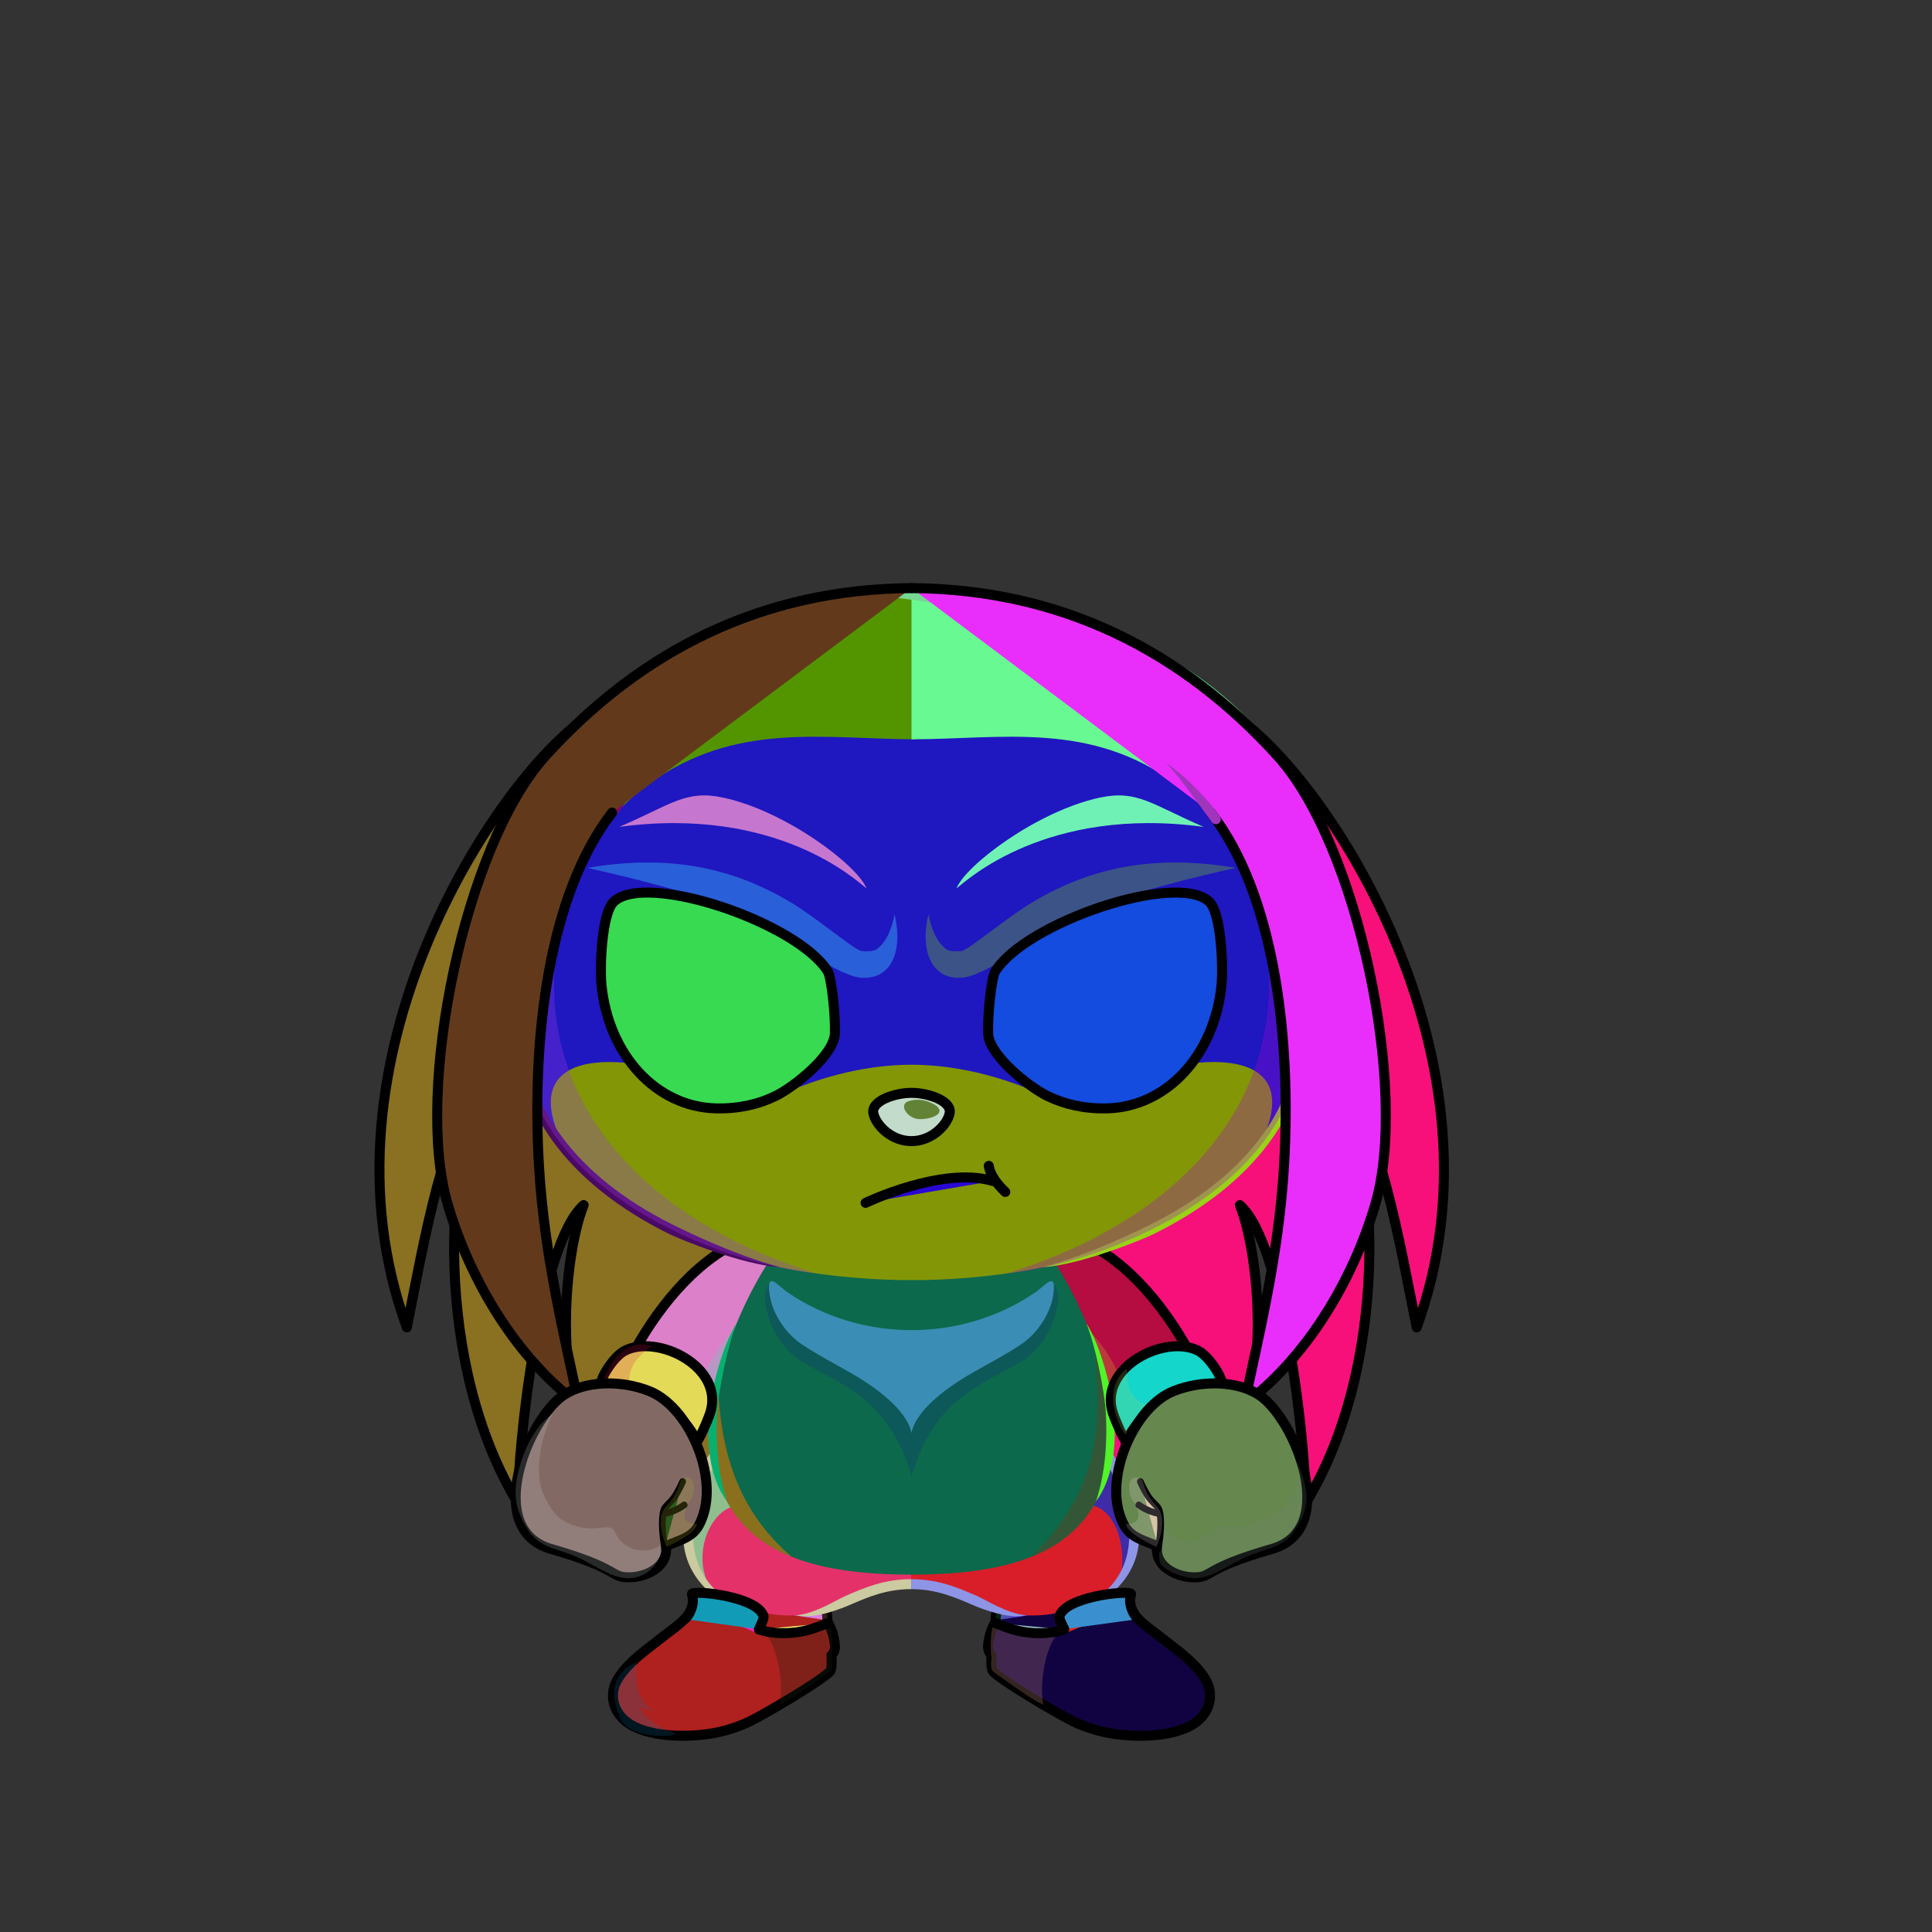 <?xml version="1.0" encoding="UTF-8"?><!DOCTYPE svg PUBLIC "-//W3C//DTD SVG 1.1//EN" "http://www.w3.org/Graphics/SVG/1.1/DTD/svg11.dtd"><!-- Creator: CorelDRAW 2017 --><svg xmlns="http://www.w3.org/2000/svg" xmlns:xlink="http://www.w3.org/1999/xlink" xml:space="preserve" width="290mm" height="290mm" version="1.1" style="shape-rendering:geometricPrecision; text-rendering:geometricPrecision; image-rendering:optimizeQuality; fill-rule:evenodd; clip-rule:evenodd" viewBox="0 0 29000 29000">
 <rect x="0" y="0" width="29000" height="29000" fill="#333333" stroke="none"/>
 <defs>
  <style type="text/css">
   <![CDATA[
    .str2 {stroke:black;stroke-width:100;stroke-miterlimit:22.926}
    .str4 {stroke:black;stroke-width:150;stroke-miterlimit:22.926}
    .str6 {stroke:black;stroke-width:150;stroke-miterlimit:22.926}
    .str7 {stroke:black;stroke-width:100;stroke-linecap:round;stroke-linejoin:round;stroke-miterlimit:22.926}
    .str1 {stroke:gray;stroke-width:75;stroke-linecap:round;stroke-linejoin:round;stroke-miterlimit:22.926}
    .str5 {stroke:black;stroke-width:150;stroke-linecap:round;stroke-linejoin:round;stroke-miterlimit:22.926}
    .str0 {stroke:black;stroke-width:150;stroke-linecap:round;stroke-linejoin:round;stroke-miterlimit:22.926}
    .str3 {stroke:black;stroke-width:20;stroke-linecap:round;stroke-linejoin:round;stroke-miterlimit:22.926}
    .fil4 {fill:none}
    .fil9 {fill:black}
    .fil16 {fill:#666666}
    .fil12 {fill:white}
    .fil46 {fill:white}
    .fil39 {fill:black;fill-rule:nonzero}
    .fil19 {fill:black;fill-rule:nonzero}
    .fil10 {fill:black;fill-opacity:0.2}
    .fil34 {fill:black;fill-opacity:0.251}
    .fil1 {fill:black;fill-opacity:0.302}
    .fil38 {fill:#570303;fill-opacity:0.302}
    .fil40 {fill:black;fill-rule:nonzero;fill-opacity:0.4}
    .fil47 {fill:black;fill-opacity:0.502}
    .fil27 {fill:#B12628;fill-opacity:0.8}
    .fil21 {fill:url(#id0)}
    .fil36 {fill:url(#id1)}
    .fil17 {fill:url(#id2)}
    .fil32 {fill:url(#id3)}
    .fil30 {fill:url(#id4)}
    .fil8 {fill:url(#id5)}
    .fil31 {fill:url(#id6)}
    .fil26 {fill:url(#id7)}
    .fil29 {fill:url(#id8)}
    .fil22 {fill:url(#id9)}
    .fil41 {fill:url(#id10)}
    .fil54 {fill:url(#id11)}
    .fil42 {fill:url(#id12)}
    .fil20 {fill:url(#id13)}
    .fil28 {fill:url(#id14)}
    .fil11 {fill:url(#id15)}
    .fil15 {fill:url(#id16)}
    .fil25 {fill:url(#id17)}
    .fil51 {fill:url(#id18)}
    .fil13 {fill:url(#id19)}
    .fil23 {fill:url(#id20)}
    .fil45 {fill:url(#id21)}
    .fil2 {fill:url(#id22)}
    .fil50 {fill:url(#id23)}
    .fil3 {fill:url(#id24)}
    .fil55 {fill:url(#id25)}
    .fil7 {fill:url(#id26)}
    .fil57 {fill:url(#id27)}
    .fil49 {fill:url(#id28)}
    .fil44 {fill:url(#id29)}
    .fil48 {fill:url(#id30)}
    .fil43 {fill:url(#id31)}
    .fil58 {fill:url(#id32)}
    .fil52 {fill:url(#id33)}
    .fil6 {fill:url(#id34)}
    .fil35 {fill:url(#id35)}
    .fil59 {fill:url(#id36)}
    .fil60 {fill:url(#id37)}
    .fil0 {fill:url(#id38)}
    .fil53 {fill:url(#id39)}
    .fil5 {fill:url(#id40)}
    .fil37 {fill:url(#id41)}
    .fil33 {fill:url(#id42)}
    .fil18 {fill:url(#id43)}
    .fil56 {fill:url(#id44)}
    .fil24 {fill:url(#id45)}
    .fil14 {fill:url(#id46)}
   ]]>
  </style>
  <linearGradient id="id0" gradientUnits="userSpaceOnUse" x1="11075.31" y1="25471.88" x2="11075.31" y2="23759.81">
   <stop offset="0" style="stop-opacity:1; stop-color:#C31D17"/>
   <stop offset="0.4" style="stop-opacity:1; stop-color:#E03335"/>
   <stop offset="0.839" style="stop-opacity:1; stop-color:#FF5E42"/>
   <stop offset="1" style="stop-opacity:1; stop-color:#FF5E42"/>
  </linearGradient>
  <linearGradient id="id1" gradientUnits="userSpaceOnUse" x1="13701.59" y1="19144.67" x2="13701.59" y2="9606.41">
   <stop offset="0" style="stop-opacity:1; stop-color:#C31D17"/>
   <stop offset="0.4" style="stop-opacity:1; stop-color:#E03335"/>
   <stop offset="0.82" style="stop-opacity:1; stop-color:#FF5E42"/>
   <stop offset="1" style="stop-opacity:1; stop-color:#FF5E42"/>
  </linearGradient>
  <linearGradient id="id2" gradientUnits="userSpaceOnUse" x1="15901.62" y1="21297.81" x2="14790.58" y2="24167.36">
   <stop offset="0" style="stop-opacity:1; stop-color:#C31D17"/>
   <stop offset="0.31" style="stop-opacity:1; stop-color:#E03335"/>
   <stop offset="0.741" style="stop-opacity:1; stop-color:#F95640"/>
   <stop offset="1" style="stop-opacity:1; stop-color:#F95640"/>
  </linearGradient>
  <linearGradient id="id3" gradientUnits="userSpaceOnUse" x1="13655.51" y1="18852.74" x2="13708.35" y2="23635.5">
   <stop offset="0" style="stop-opacity:1; stop-color:#C31D17"/>
   <stop offset="0.259" style="stop-opacity:1; stop-color:#E03335"/>
   <stop offset="0.741" style="stop-opacity:1; stop-color:#F95640"/>
   <stop offset="1" style="stop-opacity:1; stop-color:#F95640"/>
  </linearGradient>
  <linearGradient id="id4" gradientUnits="userSpaceOnUse" x1="16626.17" y1="18702.38" x2="16934.35" y2="21332.49">
   <stop offset="0" style="stop-opacity:1; stop-color:#C31D17"/>
   <stop offset="0.51" style="stop-opacity:1; stop-color:#E03335"/>
   <stop offset="0.741" style="stop-opacity:1; stop-color:#F95640"/>
   <stop offset="1" style="stop-opacity:1; stop-color:#F95640"/>
  </linearGradient>
  <linearGradient id="id5" gradientUnits="userSpaceOnUse" xlink:href="#id0" x1="16288.57" y1="25471.88" x2="16288.57" y2="23759.81">
  </linearGradient>
  <linearGradient id="id6" gradientUnits="userSpaceOnUse" x1="17528.11" y1="20631.95" x2="16631.4" y2="18958.43">
   <stop offset="0" style="stop-opacity:1; stop-color:#FFB44B"/>
   <stop offset="1" style="stop-opacity:1; stop-color:#FF5E42"/>
  </linearGradient>
  <linearGradient id="id7" gradientUnits="userSpaceOnUse" xlink:href="#id2" x1="11366.65" y1="21325.88" x2="12641.31" y2="24139.29">
  </linearGradient>
  <linearGradient id="id8" gradientUnits="userSpaceOnUse" xlink:href="#id4" x1="10995.87" y1="18766.81" x2="10171.37" y2="21268.06">
  </linearGradient>
  <linearGradient id="id9" gradientUnits="userSpaceOnUse" x1="10684.62" y1="26069.09" x2="11078.8" y2="24211.48">
   <stop offset="0" style="stop-opacity:1; stop-color:#A39D94"/>
   <stop offset="0.329" style="stop-opacity:1; stop-color:#F2EEE9"/>
   <stop offset="1" style="stop-opacity:1; stop-color:#D9D3CA"/>
  </linearGradient>
  <linearGradient id="id10" gradientUnits="userSpaceOnUse" xlink:href="#id6" x1="15957.77" y1="11745.93" x2="16468.45" y2="13610.91">
  </linearGradient>
  <linearGradient id="id11" gradientUnits="userSpaceOnUse" xlink:href="#id6" x1="10538" y1="15559.33" x2="7013.29" y2="16670.02">
  </linearGradient>
  <linearGradient id="id12" gradientUnits="userSpaceOnUse" xlink:href="#id6" x1="11406.11" y1="11745.93" x2="10895.43" y2="13610.91">
  </linearGradient>
  <linearGradient id="id13" gradientUnits="userSpaceOnUse" x1="16519.42" y1="24471.88" x2="16375.73" y2="23927.01">
   <stop offset="0" style="stop-opacity:1; stop-color:#A39D94"/>
   <stop offset="0.141" style="stop-opacity:1; stop-color:#A39D94"/>
   <stop offset="0.651" style="stop-opacity:1; stop-color:#E0DBD5"/>
   <stop offset="1" style="stop-opacity:1; stop-color:#E0DBD5"/>
  </linearGradient>
  <linearGradient id="id14" gradientUnits="userSpaceOnUse" xlink:href="#id13" x1="10844.46" y1="24471.88" x2="10988.15" y2="23927.01">
  </linearGradient>
  <linearGradient id="id15" gradientUnits="userSpaceOnUse" xlink:href="#id9" x1="16679.26" y1="26069.09" x2="16285.08" y2="24211.48">
  </linearGradient>
  <linearGradient id="id16" gradientUnits="userSpaceOnUse" x1="16144.79" y1="24925.32" x2="15174.43" y2="24925.32">
   <stop offset="0" style="stop-opacity:1; stop-color:#851734"/>
   <stop offset="1" style="stop-opacity:1; stop-color:#AB0C27"/>
  </linearGradient>
  <linearGradient id="id17" gradientUnits="userSpaceOnUse" xlink:href="#id16" x1="11219.09" y1="24925.32" x2="12189.45" y2="24925.32">
  </linearGradient>
  <linearGradient id="id18" gradientUnits="userSpaceOnUse" x1="13681.93" y1="16403.97" x2="13681.93" y2="17128.65">
   <stop offset="0" style="stop-opacity:1; stop-color:#858585"/>
   <stop offset="1" style="stop-opacity:1; stop-color:#0D0D0D"/>
  </linearGradient>
  <linearGradient id="id19" gradientUnits="userSpaceOnUse" x1="14826.37" y1="25172.72" x2="17171.74" y2="24946.02">
   <stop offset="0" style="stop-opacity:1; stop-color:#A39D94"/>
   <stop offset="0.231" style="stop-opacity:1; stop-color:#B3ADA4"/>
   <stop offset="0.561" style="stop-opacity:1; stop-color:#D9D3CA"/>
   <stop offset="0.729" style="stop-opacity:1; stop-color:#F7F6F4"/>
   <stop offset="1" style="stop-opacity:1; stop-color:white"/>
  </linearGradient>
  <linearGradient id="id20" gradientUnits="userSpaceOnUse" xlink:href="#id19" x1="12537.51" y1="25172.72" x2="10192.14" y2="24946.02">
  </linearGradient>
  <linearGradient id="id21" gradientUnits="userSpaceOnUse" x1="16468.8" y1="13569.24" x2="16468.8" y2="15973.97">
   <stop offset="0" style="stop-opacity:1; stop-color:black"/>
   <stop offset="0.38" style="stop-opacity:1; stop-color:black"/>
   <stop offset="1" style="stop-opacity:1; stop-color:#5D0CCF"/>
  </linearGradient>
  <linearGradient id="id22" gradientUnits="userSpaceOnUse" xlink:href="#id6" x1="4861.34" y1="14352.04" x2="8786.64" y2="16972.33">
  </linearGradient>
  <linearGradient id="id23" gradientUnits="userSpaceOnUse" xlink:href="#id21" x1="10895.08" y1="13569.24" x2="10895.08" y2="15973.97">
  </linearGradient>
  <linearGradient id="id24" gradientUnits="userSpaceOnUse" x1="6477.82" y1="20536.55" x2="8333.23" y2="19937.34">
   <stop offset="0" style="stop-opacity:1; stop-color:#FF8947"/>
   <stop offset="1" style="stop-opacity:1; stop-color:#FF5E42"/>
  </linearGradient>
  <linearGradient id="id25" gradientUnits="userSpaceOnUse" x1="21546.08" y1="19442.38" x2="15758.65" y2="11545.34">
   <stop offset="0" style="stop-opacity:1; stop-color:#C31D17"/>
   <stop offset="0.4" style="stop-opacity:1; stop-color:#E03335"/>
   <stop offset="1" style="stop-opacity:1; stop-color:#FF5E42"/>
  </linearGradient>
  <linearGradient id="id26" gradientUnits="userSpaceOnUse" xlink:href="#id24" x1="20894.34" y1="20535.81" x2="19039.15" y2="19938.08">
  </linearGradient>
  <linearGradient id="id27" gradientUnits="userSpaceOnUse" x1="9162.44" y1="20602.15" x2="10587.73" y2="21293.64">
   <stop offset="0" style="stop-opacity:1; stop-color:#C4C4C4"/>
   <stop offset="0.341" style="stop-opacity:1; stop-color:white"/>
   <stop offset="0.82" style="stop-opacity:1; stop-color:white"/>
   <stop offset="1" style="stop-opacity:1; stop-color:#DBDBDB"/>
  </linearGradient>
  <linearGradient id="id28" gradientUnits="userSpaceOnUse" x1="10632.32" y1="13596.52" x2="11089.19" y2="16353.71">
   <stop offset="0" style="stop-opacity:1; stop-color:#39238A"/>
   <stop offset="0.451" style="stop-opacity:1; stop-color:#7574E8"/>
   <stop offset="0.839" style="stop-opacity:1; stop-color:#B29FF5"/>
   <stop offset="1" style="stop-opacity:1; stop-color:#BFADFF"/>
  </linearGradient>
  <linearGradient id="id29" gradientUnits="userSpaceOnUse" xlink:href="#id28" x1="16731.56" y1="13596.52" x2="16274.69" y2="16353.71">
  </linearGradient>
  <linearGradient id="id30" gradientUnits="userSpaceOnUse" x1="10759.95" y1="16596.5" x2="10759.95" y2="13369.76">
   <stop offset="0" style="stop-opacity:1; stop-color:#7944CF"/>
   <stop offset="1" style="stop-opacity:1; stop-color:black"/>
  </linearGradient>
  <linearGradient id="id31" gradientUnits="userSpaceOnUse" xlink:href="#id30" x1="16603.93" y1="16596.5" x2="16603.93" y2="13369.76">
  </linearGradient>
  <linearGradient id="id32" gradientUnits="userSpaceOnUse" x1="9361.21" y1="20788.32" x2="9116.83" y2="23576.29">
   <stop offset="0" style="stop-opacity:1; stop-color:#FEFEFE"/>
   <stop offset="0.541" style="stop-opacity:1; stop-color:#FEFEFE"/>
   <stop offset="1" style="stop-opacity:1; stop-color:#D9D3CA"/>
  </linearGradient>
  <linearGradient id="id33" gradientUnits="userSpaceOnUse" x1="13816.45" y1="16799.15" x2="13833.78" y2="16516.03">
   <stop offset="0" style="stop-opacity:1; stop-color:#524F4F"/>
   <stop offset="1" style="stop-opacity:1; stop-color:white"/>
  </linearGradient>
  <linearGradient id="id34" gradientUnits="userSpaceOnUse" xlink:href="#id6" x1="22506.52" y1="14352.62" x2="18584.14" y2="16971.75">
  </linearGradient>
  <linearGradient id="id35" gradientUnits="userSpaceOnUse" x1="13744.81" y1="21548.77" x2="13744.81" y2="19221.74">
   <stop offset="0" style="stop-opacity:1; stop-color:#FEFEFE"/>
   <stop offset="0.588" style="stop-opacity:1; stop-color:#FEFEFE"/>
   <stop offset="1" style="stop-opacity:1; stop-color:#E6E6E6"/>
  </linearGradient>
  <linearGradient id="id36" gradientUnits="userSpaceOnUse" xlink:href="#id27" x1="18201.44" y1="20602.15" x2="16776.15" y2="21293.64">
  </linearGradient>
  <linearGradient id="id37" gradientUnits="userSpaceOnUse" xlink:href="#id32" x1="18002.67" y1="20788.32" x2="18247.05" y2="23576.29">
  </linearGradient>
  <linearGradient id="id38" gradientUnits="userSpaceOnUse" x1="10640.54" y1="24578.61" x2="9099.98" y2="11463.55">
   <stop offset="0" style="stop-opacity:1; stop-color:#961915"/>
   <stop offset="0.71" style="stop-opacity:1; stop-color:#E03335"/>
   <stop offset="1" style="stop-opacity:1; stop-color:#E03335"/>
  </linearGradient>
  <linearGradient id="id39" gradientUnits="userSpaceOnUse" xlink:href="#id25" x1="5846.43" y1="19468.18" x2="11617.3" y2="11519.54">
  </linearGradient>
  <linearGradient id="id40" gradientUnits="userSpaceOnUse" xlink:href="#id38" x1="16743.73" y1="24493.75" x2="18305.42" y2="11463.29">
  </linearGradient>
  <linearGradient id="id41" gradientUnits="userSpaceOnUse" x1="13135.25" y1="24569.38" x2="14228.63" y2="10587.54">
   <stop offset="0" style="stop-opacity:1; stop-color:#D1A16F"/>
   <stop offset="0.11" style="stop-opacity:1; stop-color:#EBBA86"/>
   <stop offset="0.741" style="stop-opacity:1; stop-color:#FFF3D9"/>
   <stop offset="1" style="stop-opacity:1; stop-color:#FAFAFA"/>
  </linearGradient>
  <linearGradient id="id42" gradientUnits="userSpaceOnUse" x1="16531.37" y1="23242.49" x2="15619.9" y2="20145.24">
   <stop offset="0" style="stop-opacity:1; stop-color:#FFA249"/>
   <stop offset="1" style="stop-opacity:1; stop-color:#FF5E42"/>
  </linearGradient>
  <linearGradient id="id43" gradientUnits="userSpaceOnUse" xlink:href="#id42" x1="16830.53" y1="23675.05" x2="16463.86" y2="22069.25">
  </linearGradient>
  <linearGradient id="id44" gradientUnits="userSpaceOnUse" xlink:href="#id6" x1="15504.23" y1="9032.8" x2="17842.96" y2="20777.76">
  </linearGradient>
  <radialGradient id="id45" gradientUnits="userSpaceOnUse" gradientTransform="matrix(1.429 0.106 -6.93889E-18 0.56 -4434 10215)" cx="10345.91" cy="25728.91" r="1147.68" fx="10345.91" fy="25728.91">
   <stop offset="0" style="stop-opacity:1; stop-color:#FEFEFE"/>
   <stop offset="0.49" style="stop-opacity:1; stop-color:#D0D0D0"/>
   <stop offset="1" style="stop-opacity:1; stop-color:#7B808A"/>
  </radialGradient>
  <radialGradient id="id46" gradientUnits="userSpaceOnUse" gradientTransform="matrix(-1.429 0.106 -1.38778E-17 0.56 41330 9508)" xlink:href="#id45" cx="17017.97" cy="25728.91" r="1147.68" fx="17017.97" fy="25728.91">
  </radialGradient>
 </defs>
 <g id="HairBack-Hedgehog9">
 <animateTransform type="translate" values="0;0 200;0;0 200;0;0 200;0;0 200;0" dur="10" repeatCount="indefinite" additive="sum" attributeName="transform"/>
  <path class="fil0" d="M8515.66 10956.46c-1315.65,1146.43 -3873.66,4955.5 -2409.19,8968.18 247.01,-1223.52 555.09,-3087.72 1187.58,-3813.02 -634.06,1277.49 -786.44,4372.59 482.75,6456.31 -10.03,-864.2 324.74,-3900.13 983.8,-4478.96 -314.67,779.96 -682.5,3666.86 1055.53,5329.55 -407.78,-1325.17 -252.52,-3112.85 727.26,-4342.49 -157.08,821.09 -415.43,1852.95 -183.03,2738.98 252.9,964.21 1039.88,1776.48 1953.75,2491.11 -771.8,-1702.26 -138.53,-4010.72 522.6,-5027.45 129.47,1533.97 -96.27,2996.87 1209.99,4349.82 0.95,-586.48 128.89,-6362.44 156.49,-6434.47 -2887.6,532.37 -5021.19,-2471.62 -5687.53,-6237.56z" style="fill:#a6aaa0"/>
  <path class="fil1" d="M6106.47 19924.64c215.62,-1081.7 884.83,-3762.29 1442.61,-4135.99 272.37,-199.44 531.37,1354.37 456.75,1617.63 -359.1,1266.91 -526.55,3782.21 -228.35,5035.07 41.4,-979.66 361.51,-3806.44 983.12,-4352.38 299.58,-145.64 669.77,619.64 578.64,1279.09 -194.31,1406.18 -521.62,2566.88 408.4,3983.14 -375.9,-1854.93 28.16,-3311.86 795.75,-4275.17 707.56,959.1 -225.92,1778.83 -72.08,2640.9 143.49,804.05 1028.17,1524.53 1794.67,2550.67 2.38,1.92 -1072.38,-3140.65 99.1,-4942.23 1054.49,-930.56 473.66,3065.46 1681.62,4303.12 -352.28,-800.99 -210.77,-5380.54 149.78,-6321.48 -2458.46,453.25 -4614.67,-2096.5 -5439.18,-4673.17 -2214.39,1234.48 -2958.83,5094.42 -2650.83,7290.8z" style="fill:#ac13d1"/>
  <path class="fil2" d="M7969.92 11657.47c0,0 -908.24,1850.19 -936.98,2103.97 -940.91,1864.92 -1348.87,4198.96 -1022.6,5881.67 56.52,291.52 -584.23,-2094 -139.29,-3985.55 205.83,-875 527.94,-1489.1 911.84,-2295.3 445.97,-936.6 1113.04,-1729.36 1187.03,-1704.79z" style="fill:#8f580b"/>
  <path class="fil3" d="M7201.41 18545.11c0,0 -43.2,2846.66 575.48,3934.86 618.68,1088.2 -722.47,-1164.96 -837.57,-2270.85 -115.1,-1105.89 -64,-2504.51 -64,-2504.51l326.09 840.5z" style="fill:#1b8d7e"/>
  <path class="fil4 str0" d="M8784.39 10782.69c-1322.04,905.94 -4142.39,5129.27 -2677.92,9141.95 247.01,-1223.52 555.09,-3087.72 1187.58,-3813.02 -634.06,1277.49 -786.44,4372.59 482.75,6456.31 -10.03,-864.2 324.74,-3900.13 983.8,-4478.96 -314.67,779.96 -682.5,3666.86 1055.53,5329.55 -407.78,-1325.17 -252.52,-3112.85 727.26,-4342.49 -161.85,846.02 -415.61,1911.28 -161.35,2822 261.03,935.03 1043.7,1713.4 1932.07,2408.09 -771.8,-1702.26 -138.53,-4010.72 522.6,-5027.45 129.47,1533.97 -96.27,2996.87 1209.99,4349.82 0.95,-586.48 128.89,-6362.44 156.49,-6434.47 -2887.6,532.37 -4752.47,-2645.39 -5418.8,-6411.33z" style="fill:#897121"/>
  <path class="fil5" d="M18851.9 10956.46c1315.58,1146.43 3874.34,4955.5 2412.99,8968.18 -247.57,-1223.52 -556.55,-3087.72 -1189.11,-3813.02 634.45,1277.49 788.51,4372.59 -478.77,6456.31 9.53,-864.2 -326.79,-3900.13 -985.82,-4478.96 314.94,779.96 675.78,3787.91 -1060.32,5450.6 406.78,-1325.17 259.04,-3233.91 -720.91,-4463.54 328.82,1714.62 255.2,4008 -1496.69,5379.32 770.39,-1702.26 -133.88,-4159.95 -795.23,-5176.68 -128.52,1533.97 453.64,3072.3 -851.12,4425.24 -1.3,-586.48 -488.17,-6437.86 -515.79,-6509.89 2886.29,532.37 5016.97,-2471.62 5680.77,-6237.56z" style="fill:#bf2cbd"/>
  <path class="fil1" d="M21264.89 19924.64c-216.12,-1081.7 -886.49,-3762.29 -1444.17,-4135.99 -272.34,-199.44 -530.3,1354.37 -455.57,1617.63 359.63,1266.91 528.42,3782.21 231.11,5035.07 -41.94,-979.66 -363.5,-3806.44 -985.07,-4352.38 -299.5,-145.64 -669.03,619.64 -577.58,1279.09 195.02,1406.17 527.73,2564.66 -400.95,3980.92 374.62,-1854.93 -34.99,-3309.64 -802.7,-4272.95 -46.22,62.73 -148.57,270.94 -264.35,738.47 -150.23,606.62 399.61,1251.98 303.43,2044.35 -92.34,760.68 -819.25,1661.92 -1487.69,2557.98 -2.38,1.93 799.94,-3289.88 -371.92,-5091.46 -1054.42,-930.56 -115.94,3140.87 -1322.51,4378.54 351.61,-801 -148.13,-5455.96 -509.02,-6396.89 2457.35,453.24 4610.89,-2096.51 5433.46,-4673.18 2213.86,1234.48 2960.1,5094.42 2653.53,7290.8z" style="fill:#70cd84"/>
  <path class="fil6" d="M19397.74 11657.47c0,0 908.79,1850.19 937.66,2103.97 941.45,1864.92 1350.53,4198.96 1025.41,5881.67 -56.32,291.52 582.7,-2094 136.92,-3985.55 -206.21,-875 -528.5,-1489.1 -912.64,-2295.3 -446.27,-936.6 -1113.42,-1729.36 -1187.35,-1704.79z" style="fill:#1a7b8e"/>
  <path class="fil7" d="M20169.77 18545.11c0,0 44.81,2846.66 -572.9,3934.86 -617.7,1088.2 721.4,-1164.96 835.8,-2270.85 114.4,-1105.89 62.53,-2504.51 62.53,-2504.51l-325.43 840.5z" style="fill:#ed2b5a"/>
  <path class="fil4 str0" d="M18583.22 10782.69c1321.83,905.94 4143.02,5129.27 2681.67,9141.95 -247.57,-1223.52 -556.55,-3087.72 -1189.11,-3813.02 634.45,1277.49 788.51,4372.59 -478.77,6456.31 9.53,-864.2 -326.79,-3900.13 -985.82,-4478.96 314.94,779.96 689.15,3664.63 -1046.96,5327.33 406.79,-1325.16 245.68,-3110.64 -734.27,-4340.27 328.82,1714.62 255.2,4008 -1496.69,5379.32 770.39,-1702.26 -133.88,-4159.95 -795.23,-5176.68 -128.52,1533.97 453.64,3072.3 -851.12,4425.24 -1.3,-586.48 -488.17,-6437.86 -515.79,-6509.89 2886.29,532.37 4748.29,-2645.39 5412.09,-6411.33z" style="fill:#f7107a"/>
 </g>
 <g id="RightFoot-Hedgehog4">
  <g id="_2364206960688">
   <path class="fil8" d="M17615.61 25049.4c57.9,228.76 -132.61,641.04 -601.77,280.19 -415.99,251.96 -642.37,30.78 -786.04,-116.3 -427.07,-437.22 -1000.9,-607.86 -1223.7,-792.3 -174.4,-144.36 96.3,-470.75 84.64,-641.34 325.82,80.57 773.4,48.19 1052.19,-19.84 166.07,305.92 1005.97,413.47 1321.32,969.93 99.77,176.05 211.96,230.56 153.36,319.66z" style="fill:#cade92"/>
   <path class="fil4 str0" d="M17615.61 25049.4c57.9,228.76 -132.61,641.04 -601.77,280.19 -415.99,251.96 -642.37,30.78 -786.04,-116.3 -427.07,-437.22 -1000.9,-607.86 -1223.7,-792.3 -174.4,-144.36 96.3,-470.75 84.64,-641.34 325.82,80.57 773.4,48.19 1052.19,-19.84 166.07,305.92 935.81,546.75 1251.16,1103.21 99.77,176.05 282.12,97.28 223.52,186.38z" style="fill:#5b3ce0"/>
   <path class="fil9" d="M17074.77 25357.3c18.34,-210.55 -99.46,-383.15 -288.5,-485.24 131.11,161.89 174.67,298.7 151.19,492.18 35.14,27.69 92.6,34.21 137.31,-6.94z" style="fill:#a828c7"/>
   <path class="fil9" d="M17627.15 24985.18c-28.52,-164.73 -141.5,-261.06 -310.42,-337.8 177.57,172.39 216.75,306.16 240.62,533.74 20.5,-62.37 49.3,-133.57 69.8,-195.94z" style="fill:#617c45"/>
   <path class="fil10" d="M17615.61 25049.4c57.9,228.76 -132.61,641.04 -601.77,280.19 -415.99,251.96 -642.37,30.78 -786.04,-116.3 -427.07,-437.22 -1000.9,-607.86 -1223.7,-792.3 -110.82,-91.73 -41.93,-256.96 20.05,-409.01 58.98,405.5 671.03,454.55 1221.9,959.04 268.65,246.03 666.71,277.06 692.68,60.6 92.75,226.1 704.36,254.49 553.9,-142.9 42.75,29.59 93.78,66.08 147.71,104.96 -6.07,21.17 -14.35,39.94 -24.73,55.72z" style="fill:#18ab00"/>
  </g>
  <path class="fil11" d="M16820.78 24190.89c100.26,25.16 229.16,62.68 372.39,139 82.36,44.6 148.6,147.51 230.96,213.84 230.38,193.36 710.11,575.87 714.85,914.63 1,72.62 -48.6,204.2 -89.15,266.53 -199.96,307.37 -832.38,312.78 -1135.94,306.4 -125.33,-1.56 -476.24,-15.39 -784.18,-180.89 -39.39,-22.43 -146.81,-83.28 -268.57,-164.8 -75.19,-48.76 -103.84,-71.98 -225.58,-157.14 -75.2,-52.38 -139.66,-98.3 -200.53,-137.25 -279.3,-174.89 -375.98,-171.33 -494.14,-300.21 -42.97,-43.9 -59.12,-140.5 -102.09,-256.83 -53.71,-394.45 65.93,-404.57 137.55,-489.57 106.19,147.89 498.81,108.33 909.74,138.81 286.97,21.28 600.48,-373.47 934.69,-292.52z" style="fill:#f74cf9"/>
  <path class="fil12" d="M16554.18 49891.7c19.35,-1.44 38.7,-11.9 51.6,-30.91 123.6,-178.8 320.59,-309.71 452.86,-459.07 22.56,-25.76 22.56,-64.88 -3.21,-84.03 -25.8,-19.15 -64.49,-16.28 -90.29,9.7 -132.66,149.14 -345.71,299.38 -462.55,474.84 -19.35,28.52 -12.9,67.17 16.12,83.08 9.67,5.29 22.57,7.35 35.47,6.39z" style="fill:#52a221"/>
  <path class="fil12" d="M17279.73 49642.25c25.8,-1.92 51.6,-21.89 61.27,-46.69 9.66,-33.82 -9.67,-65.49 -41.92,-72.13 -211.85,-41.97 -705.77,-10.11 -930.07,32.16 -35.47,5.64 -61.27,37.65 -54.84,70.28 3.23,32.86 35.48,54.55 70.95,48.91 215.67,-37.39 683.87,-74.02 884.91,-31.81 -3.2,0.23 3.25,-0.24 9.7,-0.72z" style="fill:#100ff5"/>
  <path class="fil12" d="M16880.8 50094.61c19.41,-0.52 39.24,-10.06 53.04,-28.44 58.53,-76.61 111.22,-122.39 172.83,-196.08 71.9,-85.98 166.56,-168.3 244.65,-248.45 23.77,-24.66 25.63,-63.72 0.76,-84.06 -24.88,-20.32 -63.67,-19.28 -90.68,5.44 -81.44,83.24 -176.26,168.57 -251.54,257.65 -65,76.79 -117.68,122.58 -176.37,202.19 -20.69,27.56 -16.06,66.46 12.19,83.7 9.4,5.74 22.2,8.4 35.12,8.05z" style="fill:#c691fa"/>
  <path class="fil12" d="M17587.43 49893.13c25.8,-1.92 51.6,-21.89 61.27,-46.69 9.67,-33.82 -9.67,-65.49 -41.92,-72.13 -154.79,-30.66 -316.01,-48.79 -474.04,-49.11 -161.23,-0.08 -427.35,23.44 -585.37,53.23 -35.47,5.63 -61.27,37.64 -54.81,70.27 3.21,32.87 35.46,54.55 70.93,48.92 151.55,-26.29 411.23,-52.35 562.79,-51.55 151.56,0.8 303.13,16.64 451.46,47.78 -3.21,0.23 3.24,-0.24 9.69,-0.72z" style="fill:#fe737e"/>
  <path class="fil13" d="M16352.72 25004.93c195.96,140.46 426.37,116.98 600.58,184.97 269.12,105 268.45,315.5 113.81,554.1 0,0 -468.93,-35.61 -626.22,-90.86 -157.29,-55.24 -805.27,-445.06 -861.93,-456.8 -56.67,-11.73 -643.54,-283.79 -654.05,-313.52 -10.53,-29.74 -113.14,-96.06 -97.08,-255 4.16,-41.26 52.65,-204.82 126.19,-254.75 5.66,-3.85 640.44,153.35 747.55,162.43 63.98,5.41 114.72,-75.6 167.72,-29.51 190.35,165.54 354.18,406.3 483.43,498.94z" style="fill:#50ca31"/>
  <path class="fil14" d="M16567.34 25694.68c-71.62,-20.04 -139.65,-43.98 -196.94,-72.32 -498.83,-276.68 -899.48,-413.66 -1372.21,-723.98 -116.22,-97.86 -255.15,85.01 -2.89,272.48 386.51,287.19 1177.62,622.93 1291.96,685.98 78.77,41.24 153.97,64.64 232.75,87.78 78.77,19.5 161.13,35.13 239.91,43.78 161.13,17.02 329.44,15.4 494.14,-7.68 216.28,-35.07 619.05,-84.71 774.96,-267.56 35.75,-41.94 88.89,-111.41 99.99,-181.83 16.58,-105.2 -23.7,-220.2 -59.4,-309.94 10.62,107.29 38.63,260.59 -182.74,380.16 -264.78,143 -492.08,147.2 -709.63,141.31 -221.36,-6 -402.31,-0.59 -609.9,-48.18z" style="fill:#f3cee4"/>
  <path class="fil15" d="M16144.79 24842.12c0,0 -236.86,30.53 -219.55,539.96 -302.41,-134.31 -743.47,-372.04 -743.47,-372.04 -27.95,-83.77 27.34,-434.52 108.64,-529.6 35.07,-41.01 125.12,57.37 220.21,57.07 125.35,-0.42 259.5,-88.4 287.99,-60.59 50.09,48.89 346.18,365.2 346.18,365.2z" style="fill:#1df0ee"/>
  <path class="fil4 str1" d="M16930.68 25183.15c0,0 228.99,55.75 263.35,236.04 34.36,180.3 -91.87,203.92 -100.26,312.47" style="fill:#741e18"/>
  <path class="fil4 str1" d="M17851.23 24901.12c0,0 -27.41,126.46 12.36,305.68 39.77,179.23 99.14,184.82 85.59,350.86" style="fill:#1f7c23"/>
  <path class="fil4 str2" d="M18026.43 25144.24c0,0 166.51,360.58 -234.55,499.02 -403.67,136.76 -1063.03,142.06 -1444.53,-31 -293.63,-137.6 -487.59,-275.75 -867.15,-446.83 -224.34,-99.85 -614.5,-262.82 -652.36,-537.61" style="fill:#3b972f"/>
  <path class="fil4 str1" d="M17729.01 24814.19c0,0 177.87,192.43 16.26,264.28 -70.42,31.3 -215.38,70.44 -377.35,97.1 -407.81,67.12 -1013.94,-43.29 -1272.27,-392.69 -65.91,-89.16 -155.16,-195.91 -237.91,-276.67" style="fill:#44ec75"/>
  <g id="_2327945465856">
   <path class="fil16" d="M16873.35 25049.1c-31.73,11.02 -51.19,47.44 -40.23,79.78 3.66,10.77 11.66,20.97 21.53,28.66 14.82,11.55 35.26,15.55 56.42,8.21 88.89,-29.99 295.62,-135.38 385.1,-160.93 104.42,-29.82 214.29,0.41 319.91,-20.54 32.29,-6.61 56.7,-39.17 50.1,-72.1 -6.64,-32.91 -36.25,-55.97 -71.02,-51.31 -109.95,21.54 -221.69,-6.2 -330.48,24.21 -93.86,26.15 -300.56,131.53 -391.33,164.02z" style="fill:#6bdd36"/>
   <path class="fil16" d="M16576.98 24839.21c-31.73,11.03 -51.19,47.44 -40.23,79.78 3.66,10.77 11.65,20.97 21.53,28.66 14.82,11.55 35.26,15.54 56.42,8.21 88.89,-29.99 321.88,-129.94 411.37,-155.51 104.42,-29.81 237.17,-16.12 342.79,-37.07 32.29,-6.6 56.7,-39.17 50.1,-72.1 -6.64,-32.91 -36.25,-55.97 -71.02,-51.31 -109.95,21.54 -244.58,10.35 -353.37,40.75 -93.85,26.14 -326.81,126.1 -417.59,158.59z" style="fill:#07dc4c"/>
   <path class="fil16" d="M16369.7 24617.15c-31.73,11.02 -44.57,30.25 -33.61,62.58 3.65,10.77 11.66,20.96 21.53,28.66 14.82,11.55 35.26,15.55 56.42,8.21 88.89,-29.99 337.28,-121.43 426.76,-146.99 104.42,-29.81 166.01,3.67 271.63,-17.28 32.29,-6.61 56.7,-39.17 50.1,-72.1 -6.64,-32.91 -36.25,-55.97 -71.02,-51.31 -109.95,21.54 -173.42,-9.44 -282.2,20.95 -93.85,26.15 -348.84,134.79 -439.61,167.28z" style="fill:#1a64c1"/>
   <circle class="fil9 str3" transform="matrix(-1.067 0.175 0.368 1.034 16852.6 25066.2)" r="89.96"/>
   <circle class="fil9 str3" transform="matrix(-1.067 0.175 0.368 1.034 16570.4 24858.5)" r="89.96"/>
   <circle class="fil9 str3" transform="matrix(-1.067 0.175 0.368 1.034 17615.8 24866.7)" r="89.96"/>
   <circle class="fil9 str3" transform="matrix(-1.067 0.175 0.368 1.034 17345.4 24641.4)" r="89.96"/>
   <circle class="fil9 str3" transform="matrix(-1.067 0.175 0.368 1.034 17101.7 24409.7)" r="89.96"/>
   <circle class="fil9 str3" transform="matrix(-1.067 0.175 0.368 1.034 16355.7 24623)" r="89.96"/>
   <path class="fil12" d="M16866.83 24978.93c-31.97,10.82 -51.59,46.62 -40.55,78.42 3.7,10.58 11.76,20.6 21.71,28.16 14.93,11.35 35.54,15.29 56.86,8.08 371.11,-122.01 365.2,-111.48 710.52,-178.23 32.54,-6.49 57.14,-38.49 50.49,-70.86 -6.69,-32.35 -36.54,-55.01 -71.57,-50.45 -356.78,68.13 -343.1,50.77 -727.46,184.88z" style="fill:#e7dd43"/>
   <path class="fil12" d="M16579.52 24772.89c-31.97,10.82 -51.59,46.62 -40.55,78.42 3.7,10.58 11.76,20.6 21.71,28.16 14.93,11.35 35.54,15.29 56.86,8.08 371.8,-122.22 365.25,-111.47 710.52,-178.23 32.54,-6.49 57.14,-38.49 50.49,-70.86 -6.69,-32.35 -36.54,-55.01 -71.57,-50.45 -364.1,69.52 -332.89,47.2 -727.46,184.88z" style="fill:#15344b"/>
   <path class="fil12" d="M16359.92 24545.35c-31.97,10.82 -51.59,46.62 -40.55,78.42 3.7,10.58 11.76,20.6 21.71,28.16 14.93,11.35 35.54,15.29 56.86,8.08 327.6,-107.7 399.8,-118.17 710.52,-178.23 32.54,-6.49 57.14,-38.49 50.49,-70.86 -6.69,-32.35 -36.54,-55.01 -71.57,-50.45 -318.94,60.9 -391.64,67.7 -727.46,184.88z" style="fill:#ba97e4"/>
  </g>
  <path class="fil4 str4" d="M16954.66 24021.51c1.19,87.59 60.07,194.19 103.36,247.67 84.96,104.98 287.18,243.1 356.09,298.6 160.57,134.79 561.9,392.44 702.83,683.23 80.06,165.21 64.92,388.42 -114.97,558.57 -250.05,236.52 -796.7,281.23 -1252.52,220.47 -261.77,-34.9 -498.79,-120.99 -647.48,-195.48 -241.11,-118.23 -1071.37,-608.89 -1196.73,-746.21 -35.82,-37.19 -22.95,-237.37 -22.95,-241 -44.04,-49.92 -48.96,-90.8 -52.54,-130.37 12.37,-183.65 74.11,-314.99 127.64,-398.22" style="fill:#110342"/>
  <path class="fil1" d="M16010.77 24466.2c-173.34,-23.6 -334.11,341.1 -367.03,791.8 -10.31,141.06 6.43,269.59 16.86,330.72 -151.9,-65.06 -429.66,-263.55 -755.38,-500.36 -44.3,-32.2 -23.23,-200.18 -23.23,-200.18 0,0 -38.02,-314.03 29.05,-504.94 52.32,-148.86 127.3,-32.74 567.97,125.92 124.39,44.78 311.63,-7.62 531.76,-42.96z" style="fill:#b27b6e"/>
  <path class="fil4 str5" d="M15973 24457.07c0,0 -223.5,94.36 -587.52,41.27 -140.22,-20.46 -259.85,-60.16 -442.56,-133.74" style="fill:#a0c8cd"/>
 </g>
 <g id="RightLeg-Hedgehog4">
  <path class="fil17" d="M13667.54 23778.59c967.6,1.59 1275.25,748.23 2492.18,357.13 1135.45,-364.92 1010.86,-1424.67 437.07,-2345.75l-1468.12 -573.85c-288.88,400.93 -797.57,1265.22 -1461.13,1299.9l0 1262.57z" style="fill:#d91e29"/>
  <path class="fil18" d="M16813.89 23712.34c317.67,-484.74 309.79,-1240.04 -170.77,-1680.38 -364.35,383.82 -389.9,545.29 -378.26,566.37 369.53,-78.3 684.64,476.68 549.03,1114.01z" style="fill:#3e2ba7"/>
  <path class="fil19" d="M13677.54 23853.3c373.47,0.61 647.68,119.08 917.1,235.47 100.31,43.34 536.64,225.43 802.06,158.05 -303.68,-36.62 -583.41,-226.85 -742.88,-295.75 -282.8,-122.17 -570.62,-246.53 -976.28,-247.19l0 149.42zm2756.03 -2176.5c149.21,216.52 274.67,443.91 364.72,670.14 99.74,250.55 155.56,498.91 151.21,728.07 -13.77,724.96 -588.53,996.85 -738.58,1044.65 275.71,14.76 875.39,-378.2 888,-1042.31 4.74,-249.5 -54.99,-517.25 -161.77,-785.49 -99.48,-249.93 -240.26,-501.05 -407.89,-738.48l-95.69 123.42z" style="fill:#8e95e6"/>
  <path class="fil20" d="M16907.19 24123.09c0,0 15.46,-139.31 35.89,-212.34 17.13,-61.23 -700.36,16.95 -965.05,238.95 -105.78,88.72 -46.55,212.08 23.71,362.7 55.22,-24.03 241.15,-113.11 519.41,-186.9 257.98,-68.4 405.83,-73.03 452.31,-90.31 11.98,-4.46 -64.65,-96.14 -66.27,-112.1z" style="fill:#ea2415"/>
  <path class="fil4 str5" d="M17087.41 24302.22c-15.39,-4.5 -49.5,-46.29 -73.92,-91.49 -21.32,-39.44 -34.2,-83.12 -35.13,-86.36 -18.4,-63.43 -22.25,-122.68 -0.23,-194.49 19.53,-63.7 -869,12.99 -1048.4,277.53 -36.77,54.21 -34.98,69.31 -2.91,146.86 3.44,8.34 43.87,91.86 48.3,100.52" style="fill:#3a90ce"/>
 </g>
 <g id="LeftFoot-Hedgehog4">
  <g id="_2327945483456">
   <path class="fil21" d="M9748.27 25049.4c-57.9,228.76 132.61,641.04 601.77,280.19 415.99,251.96 642.37,30.78 786.04,-116.3 427.07,-437.22 1000.9,-607.86 1223.7,-792.3 174.4,-144.36 -96.3,-470.75 -84.64,-641.34 -325.82,80.57 -773.4,48.19 -1052.19,-19.84 -166.07,305.92 -1005.97,413.47 -1321.32,969.93 -99.77,176.05 -211.96,230.56 -153.36,319.66z" style="fill:#a24885"/>
   <path class="fil4 str0" d="M9748.27 25049.4c-57.9,228.76 132.61,641.04 601.77,280.19 415.99,251.96 642.37,30.78 786.04,-116.3 427.07,-437.22 1000.9,-607.86 1223.7,-792.3 174.4,-144.36 -96.3,-470.75 -84.64,-641.34 -325.82,80.57 -773.4,48.19 -1052.19,-19.84 -166.07,305.92 -935.81,546.75 -1251.16,1103.21 -99.77,176.05 -282.12,97.28 -223.52,186.38z" style="fill:#d77bf6"/>
   <path class="fil9" d="M10289.11 25357.3c-18.34,-210.55 99.46,-383.15 288.5,-485.24 -131.11,161.89 -174.67,298.7 -151.19,492.18 -35.14,27.69 -92.6,34.21 -137.31,-6.94z" style="fill:#a78d44"/>
   <path class="fil9" d="M9736.73 24985.18c28.52,-164.73 141.5,-261.06 310.42,-337.8 -177.57,172.39 -216.75,306.16 -240.62,533.74 -20.5,-62.37 -49.3,-133.57 -69.8,-195.94z" style="fill:#ee2632"/>
   <path class="fil10" d="M9748.27 25049.4c-57.9,228.76 132.61,641.04 601.77,280.19 415.99,251.96 642.37,30.78 786.04,-116.3 427.07,-437.22 1000.9,-607.86 1223.7,-792.3 110.82,-91.73 41.93,-256.96 -20.05,-409.01 -58.98,405.5 -671.03,454.55 -1221.9,959.04 -268.65,246.03 -666.71,277.06 -692.68,60.6 -92.75,226.1 -704.36,254.49 -553.9,-142.9 -42.75,29.59 -93.78,66.08 -147.71,104.96 6.07,21.17 14.35,39.94 24.73,55.72z" style="fill:#f49187"/>
  </g>
  <path class="fil22" d="M10543.1 24190.89c-100.26,25.16 -229.16,62.68 -372.39,139 -82.36,44.6 -148.6,147.51 -230.96,213.84 -230.38,193.36 -710.11,575.87 -714.85,914.63 -1,72.62 48.6,204.2 89.15,266.53 199.96,307.37 832.38,312.78 1135.94,306.4 125.33,-1.56 476.24,-15.39 784.18,-180.89 39.39,-22.43 146.81,-83.28 268.57,-164.8 75.19,-48.76 103.84,-71.98 225.58,-157.14 75.2,-52.38 139.66,-98.3 200.53,-137.25 279.3,-174.89 375.98,-171.33 494.14,-300.21 42.97,-43.9 59.12,-140.5 102.09,-256.83 53.71,-394.45 -65.93,-404.57 -137.55,-489.57 -106.19,147.89 -498.81,108.33 -909.74,138.81 -286.97,21.28 -600.48,-373.47 -934.69,-292.52z" style="fill:#8b862c"/>
  <path class="fil23" d="M11011.16 25004.93c-195.96,140.46 -426.37,116.98 -600.58,184.97 -269.12,105 -268.45,315.5 -113.81,554.1 0,0 468.93,-35.61 626.22,-90.86 157.29,-55.24 805.27,-445.06 861.93,-456.8 56.67,-11.73 643.54,-283.79 654.05,-313.52 10.53,-29.74 113.14,-96.06 97.08,-255 -4.16,-41.26 -52.65,-204.82 -126.19,-254.75 -5.66,-3.85 -640.44,153.35 -747.55,162.43 -63.98,5.41 -114.72,-75.6 -167.72,-29.51 -190.35,165.54 -354.18,406.3 -483.43,498.94z" style="fill:#5caa16"/>
  <path class="fil24" d="M10796.54 25694.68c71.62,-20.04 139.65,-43.98 196.94,-72.32 498.83,-276.68 899.48,-413.67 1372.21,-723.98 116.22,-97.86 255.15,85.01 2.89,272.48 -386.51,287.19 -1177.62,622.93 -1291.96,685.98 -78.77,41.24 -153.97,64.64 -232.75,87.78 -78.77,19.5 -161.13,35.13 -239.91,43.78 -161.13,17.02 -329.44,15.4 -494.14,-7.68 -216.28,-35.07 -619.05,-84.71 -774.96,-267.56 -35.75,-41.94 -88.89,-111.41 -99.99,-181.83 -16.58,-105.2 23.7,-220.2 59.4,-309.94 -10.62,107.29 -38.63,260.59 182.74,380.16 264.78,143 492.08,147.2 709.63,141.31 221.36,-6 402.31,-0.59 609.9,-48.18z" style="fill:#34d687"/>
  <path class="fil25" d="M11219.09 24842.12c0,0 236.86,30.53 219.55,539.96 302.41,-134.31 743.47,-372.04 743.47,-372.04 27.95,-83.77 -27.34,-434.52 -108.64,-529.6 -35.07,-41.01 -125.12,57.37 -220.21,57.07 -125.35,-0.42 -259.5,-88.4 -287.99,-60.59 -50.09,48.89 -346.18,365.2 -346.18,365.2z" style="fill:#cc1781"/>
  <path class="fil4 str1" d="M10433.2 25183.15c0,0 -228.99,55.75 -263.35,236.04 -34.36,180.3 91.87,203.92 100.26,312.47" style="fill:#205a98"/>
  <path class="fil4 str1" d="M9512.65 24901.12c0,0 27.41,126.46 -12.36,305.68 -39.77,179.23 -99.14,184.82 -85.59,350.86" style="fill:#e2e4f2"/>
  <path class="fil4 str2" d="M9337.45 25144.24c0,0 -166.51,360.58 234.55,499.02 403.67,136.76 1063.03,142.06 1444.53,-31 293.63,-137.6 487.59,-275.75 867.15,-446.83 224.34,-99.85 614.5,-262.82 652.36,-537.61" style="fill:#207edd"/>
  <path class="fil4 str1" d="M9634.87 24814.19c0,0 -177.87,192.43 -16.26,264.28 70.42,31.3 215.38,70.44 377.35,97.1 407.81,67.12 1013.94,-43.29 1272.27,-392.69 65.91,-89.16 155.16,-195.91 237.91,-276.67" style="fill:#e40531"/>
  <g id="_2364234845808">
   <path class="fil16" d="M10490.53 25049.1c31.73,11.02 51.19,47.44 40.23,79.78 -3.66,10.77 -11.66,20.97 -21.53,28.66 -14.82,11.55 -35.26,15.55 -56.42,8.21 -88.89,-29.99 -295.62,-135.38 -385.1,-160.93 -104.42,-29.82 -214.29,0.41 -319.91,-20.54 -32.29,-6.61 -56.7,-39.17 -50.1,-72.1 6.64,-32.91 36.25,-55.97 71.02,-51.31 109.95,21.54 221.69,-6.2 330.48,24.21 93.86,26.15 300.56,131.53 391.33,164.02z" style="fill:#3936e2"/>
   <path class="fil16" d="M10786.9 24839.21c31.73,11.03 51.19,47.44 40.23,79.78 -3.66,10.77 -11.65,20.97 -21.53,28.66 -14.82,11.55 -35.26,15.54 -56.42,8.21 -88.89,-29.99 -321.88,-129.94 -411.37,-155.51 -104.42,-29.81 -237.17,-16.12 -342.79,-37.07 -32.29,-6.6 -56.7,-39.17 -50.1,-72.1 6.64,-32.91 36.25,-55.97 71.02,-51.31 109.95,21.54 244.58,10.35 353.37,40.75 93.85,26.14 326.81,126.1 417.59,158.59z" style="fill:#dbcf3a"/>
   <path class="fil16" d="M10994.18 24617.15c31.73,11.02 44.57,30.25 33.61,62.58 -3.65,10.77 -11.66,20.96 -21.53,28.66 -14.82,11.55 -35.26,15.55 -56.42,8.21 -88.89,-29.99 -337.28,-121.43 -426.76,-146.99 -104.42,-29.81 -166.01,3.67 -271.63,-17.28 -32.29,-6.61 -56.7,-39.17 -50.1,-72.1 6.64,-32.91 36.25,-55.97 71.02,-51.31 109.95,21.54 173.42,-9.44 282.2,20.95 93.85,26.15 348.84,134.79 439.61,167.28z" style="fill:#59d4ff"/>
   <circle class="fil9 str3" transform="matrix(1.067 0.175 -0.368 1.034 10511.3 25066.2)" r="89.96"/>
   <circle class="fil9 str3" transform="matrix(1.067 0.175 -0.368 1.034 10793.5 24858.5)" r="89.96"/>
   <circle class="fil9 str3" transform="matrix(1.067 0.175 -0.368 1.034 9748.03 24866.7)" r="89.96"/>
   <circle class="fil9 str3" transform="matrix(1.067 0.175 -0.368 1.034 10018.5 24641.4)" r="89.96"/>
   <circle class="fil9 str3" transform="matrix(1.067 0.175 -0.368 1.034 10262.2 24409.7)" r="89.96"/>
   <circle class="fil9 str3" transform="matrix(1.067 0.175 -0.368 1.034 11008.2 24623)" r="89.96"/>
   <path class="fil12" d="M10497.05 24978.93c31.97,10.82 51.59,46.62 40.55,78.42 -3.7,10.58 -11.76,20.6 -21.71,28.16 -14.93,11.35 -35.54,15.29 -56.86,8.08 -371.11,-122.01 -365.2,-111.48 -710.52,-178.23 -32.54,-6.49 -57.14,-38.49 -50.49,-70.86 6.69,-32.35 36.54,-55.01 71.57,-50.45 356.78,68.13 343.1,50.77 727.46,184.88z" style="fill:#9ca993"/>
   <path class="fil12" d="M10784.36 24772.89c31.97,10.82 51.59,46.62 40.55,78.42 -3.7,10.58 -11.76,20.6 -21.71,28.16 -14.93,11.35 -35.54,15.29 -56.86,8.08 -371.8,-122.22 -365.25,-111.47 -710.52,-178.23 -32.54,-6.49 -57.14,-38.49 -50.49,-70.86 6.69,-32.35 36.54,-55.01 71.57,-50.45 364.1,69.52 332.89,47.2 727.46,184.88z" style="fill:#ce6a21"/>
   <path class="fil12" d="M11003.96 24545.35c31.97,10.82 51.59,46.62 40.55,78.42 -3.7,10.58 -11.76,20.6 -21.71,28.16 -14.93,11.35 -35.54,15.29 -56.86,8.08 -327.6,-107.7 -399.8,-118.17 -710.52,-178.23 -32.54,-6.49 -57.14,-38.49 -50.49,-70.86 6.69,-32.35 36.54,-55.01 71.57,-50.45 318.94,60.9 391.64,67.7 727.46,184.88z" style="fill:#461111"/>
  </g>
  <path class="fil4 str4" d="M10409.22 24021.51c-1.19,87.59 -60.07,194.19 -103.36,247.67 -84.96,104.98 -287.18,243.1 -356.09,298.6 -160.57,134.79 -561.9,392.44 -702.83,683.23 -80.06,165.21 -64.92,388.42 114.97,558.57 250.05,236.52 796.7,281.23 1252.52,220.47 261.77,-34.9 498.79,-120.99 647.48,-195.48 241.11,-118.23 1071.37,-608.89 1196.73,-746.21 35.82,-37.19 22.95,-237.37 22.95,-241 44.04,-49.92 48.96,-90.8 52.54,-130.37 -12.37,-183.65 -74.11,-314.99 -127.64,-398.22" style="fill:#ae211e"/>
  <path class="fil1" d="M11353.11 24466.2c173.34,-23.6 334.11,341.1 367.03,791.8 10.31,141.06 -6.43,269.59 -16.86,330.72 151.9,-65.06 429.66,-263.55 755.38,-500.36 44.3,-32.2 23.23,-200.18 23.23,-200.18 0,0 38.02,-314.03 -29.05,-504.94 -52.32,-148.86 -127.3,-32.74 -567.97,125.92 -124.39,44.78 -311.63,-7.62 -531.76,-42.96z" style="fill:#1a230e"/>
  <path class="fil10" d="M9555.51 24950.34c0,0 -92.94,566.46 289.62,742.76 28.5,13.13 -233.99,-83.26 -224.36,-55.37 55.52,160.94 320.01,322.49 493.09,374.03 173.08,51.53 -655.61,125.6 -800.99,-213.11 -145.37,-338.7 -159.35,-670.03 242.64,-848.31z" style="fill:#0373ae"/>
  <path class="fil4 str5" d="M11390.88 24457.07c0,0 223.5,94.36 587.52,41.27 140.22,-20.46 259.85,-60.16 442.56,-133.74" style="fill:#eceb69"/>
  <rect class="fil4 str5" x="11101.8" y="24180.36" width="47.62" height="95.25"/>
 </g>
 <g id="LeftLeg-Hedgehog4">
  <path class="fil26" d="M13677.54 23778.59c-967.6,1.59 -1265.25,748.24 -2482.18,357.13 -1135.46,-364.92 -1010.86,-1424.67 -437.07,-2345.75l1468.12 -573.85c288.88,400.93 787.57,1265.22 1451.13,1299.9l0 1262.57z" style="fill:#e5316a"/>
  <path class="fil27" d="M10666.19 23846.77c-445.39,-432.87 -434.79,-1374.47 45.77,-1814.81 364.35,383.82 389.9,545.29 378.26,566.37 -405.4,14.81 -732.35,716.61 -424.03,1248.44z" style="fill:#79e298"/>
  <path class="fil19" d="M13677.54 23853.3c-373.47,0.61 -647.68,119.08 -917.1,235.47 -100.31,43.34 -536.64,225.43 -802.06,158.05 303.68,-36.62 583.41,-226.85 742.88,-295.75 282.8,-122.17 570.62,-246.53 976.28,-247.19l0 149.42zm-2756.03 -2176.5c-149.21,216.52 -274.67,443.91 -364.72,670.14 -99.74,250.55 -155.56,498.91 -151.21,728.07 13.77,724.96 588.53,996.85 738.58,1044.65 -275.71,14.76 -875.39,-378.2 -888,-1042.31 -4.74,-249.5 54.99,-517.25 161.77,-785.49 99.48,-249.93 240.26,-501.05 407.89,-738.48l95.69 123.42z" style="fill:#cbcaa0"/>
  <g id="_2364234869520">
   <path class="fil28" d="M10456.69 24123.09c0,0 -15.46,-139.31 -35.89,-212.34 -17.13,-61.23 700.36,16.95 965.05,238.95 105.78,88.72 46.55,212.08 -23.71,362.7 -55.22,-24.03 -241.15,-113.11 -519.41,-186.9 -257.98,-68.4 -405.83,-73.03 -452.31,-90.31 -11.98,-4.46 64.65,-96.14 66.27,-112.1z" style="fill:#ef26c9"/>
   <path class="fil4 str5" d="M10276.47 24302.22c15.39,-4.5 49.5,-46.29 73.92,-91.49 21.32,-39.44 34.2,-83.12 35.13,-86.36 18.4,-63.43 22.25,-122.68 0.23,-194.49 -19.53,-63.7 869,12.99 1048.4,277.53 36.77,54.21 34.98,69.3 2.91,146.86 -3.45,8.34 -41.75,94.14 -46.18,102.8" style="fill:#129bb7"/>
  </g>
 </g>
 <g id="LeftHand-Hedgehog4">
 <animateTransform type="translate" values="0;0 200;0;0 200;0;0 200;0;0 200;0" dur="10" repeatCount="indefinite" additive="sum" attributeName="transform"/>
  <path class="fil29" d="M10985.55 18692.23c-698.78,368.51 -1262.49,1149.54 -1598.33,1844.97 -252.46,522.79 744.8,990.62 1013.18,732.07 193.87,-186.76 386.64,-293.91 613.29,-339 83.14,-785.92 377.56,-1484.9 806.92,-1998.62 -350.95,-61.73 -638.85,-143.87 -835.06,-239.42z" style="fill:#e29f92"/>
  <path class="fil4 str0" d="M10985.55 18692.23c-698.78,368.51 -1262.49,1149.54 -1598.33,1844.97 -252.46,522.79 744.8,990.62 1013.18,732.07 193.87,-186.76 386.64,-293.91 613.29,-339 83.14,-785.92 377.56,-1484.9 806.92,-1998.62 -350.95,-61.73 -638.85,-143.87 -835.06,-239.42z" style="fill:#dc80c9"/>
  <path class="fil10" d="M10427.74 21243.46c184.73,-170.89 369.95,-270.22 585.95,-313.19 47.22,-446.39 162.63,-864.71 332.18,-1236.98 -614.76,433.8 -878.8,1022.16 -918.13,1550.17z" style="fill:#24fab5"/>
  <path class="fil30" d="M16378.33 18692.23c698.78,368.51 1262.49,1149.54 1598.33,1844.97 252.46,522.79 -744.8,990.62 -1013.18,732.07 -193.87,-186.76 -386.64,-293.91 -613.29,-339 -83.14,-785.92 -377.56,-1484.9 -806.92,-1998.62 350.95,-61.73 638.85,-143.87 835.06,-239.42z" style="fill:#2f5a3f"/>
  <path class="fil31" d="M16396.09 18825.36c0,0 909.62,856.22 1081.6,1689.65 171.98,833.43 285.73,-376.27 285.73,-376.27 0,0 -513.46,-808.36 -868.07,-1062.71 -354.61,-254.35 -297.4,-360.19 -499.26,-250.67z" style="fill:#a03823"/>
  <path class="fil4 str0" d="M16378.33 18692.23c698.78,368.51 1262.49,1149.54 1598.33,1844.97 252.46,522.79 -744.8,990.62 -1013.18,732.07 -193.87,-186.76 -386.64,-293.91 -613.29,-339 -83.14,-785.92 -377.56,-1484.9 -806.92,-1998.62 350.95,-61.73 638.85,-143.87 835.06,-239.42z" style="fill:#b50c41"/>
  <path class="fil10" d="M16936.14 21243.46c-184.73,-170.89 -369.95,-270.22 -585.95,-313.19 -47.22,-446.39 -162.63,-864.71 -332.18,-1236.98 614.76,433.8 878.8,1022.16 918.13,1550.17z" style="fill:#cdf227"/>
 </g>
 <g id="Body-Hedgehog2">
 <animateTransform type="translate" values="0;0 200;0;0 200;0;0 200;0;0 200;0" dur="10" repeatCount="indefinite" additive="sum" attributeName="transform"/>
  <path class="fil32" d="M13681.93 23635.56c-1477.1,0 -2736.42,-316.15 -2978.87,-1736.24 -144.01,-843.43 285.87,-2153.08 891.89,-3046.64 555.74,108.87 1286.42,174.99 2086.99,174.99 800.56,0 1531.23,-66.13 2086.97,-174.99 606.02,893.56 1035.9,2203.21 891.89,3046.64 -242.45,1420.09 -1501.77,1736.24 -2978.87,1736.24z" style="fill:#0c694b"/>
  <path class="fil27" d="M11882.42 23367.5c-386.91,-155.47 -704.93,-390.27 -919.01,-740.51 -123.48,-202.03 -211.86,-443.6 -260.35,-727.67 -56.76,-332.5 -24.29,-737.5 72.95,-1160.86 32.63,1048.89 298.06,1934.53 1106.41,2629.04z" style="fill:#aa7211"/>
  <path class="fil19" d="M10913.81 22537.13c-141.18,-186 -223.72,-429.85 -260.45,-694.28 -28.05,-201.98 -29.39,-415.99 -9.72,-625.38 35.51,-378.05 197.48,-1016.51 416.01,-1358.63 -129.51,315.3 -276.66,999.12 -295.78,1371.06 -22.54,438.41 13.42,903.62 149.94,1307.23z" style="fill:#07b06e"/>
  <path class="fil33" d="M15481.46 23367.5c610.09,-245.15 1046.8,-691.62 1179.36,-1468.18 56.75,-332.49 -170.21,-1455.73 -267.45,-1879.09 93.18,609.46 129.44,1291.59 -12.44,1860.36 -151.04,605.48 -495.52,1090.3 -899.47,1486.91z" style="fill:#335736"/>
  <path class="fil19" d="M16450.07 22537.13c249.03,-328.06 315.59,-836.1 270.17,-1319.66 -35.5,-378.06 -197.48,-1016.51 -416.01,-1358.63 129.51,315.3 276.66,999.12 295.78,1371.06 22.54,438.41 -13.42,903.62 -149.94,1307.23z" style="fill:#51f427"/>
  <path class="fil34" d="M13682.7 22164.27c-326.82,-1144.65 -1013.16,-1359.81 -1630.49,-1715.69 -184.34,-106.26 -348.47,-299.97 -446.35,-498.09 -118.13,-239.09 -185.95,-630.94 -32.02,-679.27 54.58,-17.14 254.13,270.86 495.39,430.29 490.48,324.11 1008.48,202.35 1613.47,835.17l0 1627.59zm0 0c326.82,-1144.65 1013.16,-1359.81 1630.49,-1715.69 184.34,-106.26 348.47,-299.97 446.35,-498.09 118.13,-239.09 185.94,-630.93 32.02,-679.27 -59.41,-18.65 -283.97,311.73 -546.06,485.91 -415.98,276.48 -931.91,119.64 -1562.8,779.55l0 1627.59z" style="fill:#122a84"/>
  <path class="fil35" d="M11829.66 19403.3c1102.47,750.02 2601.16,750.02 3703.63,0 138.74,-84.92 341.44,-371.21 272.84,54.19 -38.42,238.21 -213.45,542.93 -477.77,720.99 -306.54,206.49 -680.84,382.3 -962.57,568.55 -581.7,384.57 -664.85,664.38 -684.32,762.92 -19.46,-98.54 -102.61,-378.35 -684.31,-762.92 -281.73,-186.25 -656.03,-362.06 -962.57,-568.55 -264.32,-178.06 -439.35,-482.78 -477.77,-720.99 -68.6,-425.4 134.1,-139.11 272.84,-54.19z" style="fill:#3a8db4"/>
 </g>
 <g id="Head-Hedgehog7">
 <animateTransform type="translate" values="0;0 200;0;0 200;0;0 200;0;0 200;0" dur="10" repeatCount="indefinite" additive="sum" attributeName="transform"/>
  <path class="fil36" d="M13681.94 9614.68c-2571.28,-166.6 -5331.53,2207.78 -5796.81,4997.51 -316.3,1896.5 743.76,3403.77 3082.66,4213.18 955.54,330.67 1878.63,319.25 2714.15,319.25 835.52,0 1758.61,11.42 2714.15,-319.25 2338.9,-809.41 3533.48,-2344.09 3082.66,-4213.18 -208.59,-864.83 -589.54,-1879.91 -1188.82,-2629.36 -1168.74,-1461.61 -2975.77,-2368.14 -4607.99,-2368.15z" style="fill:#1f17c0"/>
  <path class="fil37" d="M8496.97 17263.85c542.24,651.26 1382.59,1184.93 2470.82,1561.51 654.78,226.6 1698.5,391.89 2739.08,390.08 1023.95,-1.78 2044.9,-167.09 2689.22,-390.08 1088.23,-376.58 1928.58,-910.25 2470.82,-1561.51 790.92,-1449.4 -576.42,-1637.1 -2435.69,-904.26 -221.27,87.21 -535.8,187.42 -752.55,88.2 -842.72,-385.86 -1556.46,-465.9 -1996.72,-465.9l-0.01 0 -0.01 0c-433.28,0 -1131.43,77.53 -1956.73,447.78 -244.3,109.61 -540.42,29.29 -792.54,-70.08 -1859.27,-732.84 -3226.61,-545.14 -2435.69,904.26z" style="fill:#839605"/>
  <path class="fil19" d="M8591.16 12933.51c-489.11,892.12 -791.9,1791.38 -690.3,2884.29 70.74,442.89 248.47,856.13 523.79,1232.42 378.5,517.3 941.19,966.02 1664.07,1327.45 137.87,68.93 902.07,452.4 1624.76,643.95 -569.55,-33.99 -1505.5,-418.27 -1666.39,-497.87 -756.79,-374.44 -1346.41,-842.83 -1743.14,-1385.05 -288.9,-394.84 -475.67,-828.2 -550.52,-1292.43 -150.97,-958.83 214.95,-2204.53 837.73,-2912.76z" style="fill:#4a0963"/>
  <path class="fil19" d="M18772.7 12933.51c489.11,892.12 791.9,1791.38 690.3,2884.29 -70.74,442.89 -248.47,856.13 -523.79,1232.42 -378.5,517.3 -941.19,966.02 -1664.07,1327.45 -137.87,68.93 -902.07,452.4 -1624.76,643.95 569.55,-33.99 1505.5,-418.27 1666.39,-497.87 756.79,-374.44 1346.41,-842.83 1743.14,-1385.05 288.9,-394.84 475.67,-828.2 550.52,-1292.43 150.97,-958.83 -214.95,-2204.53 -837.73,-2912.76z" style="fill:#99d316"/>
  <path class="fil38" d="M18364.86 12330.59c527.43,703.25 922.3,1487.29 1113.89,2281.6 450.82,1869.1 -743.77,3403.79 -3082.66,4213.18 -575.9,185.27 -919.81,250.27 -1283.87,289.85 3444.75,-1069.55 4911.55,-3727.37 3252.64,-6784.63z" style="fill:#ab04d5"/>
  <path class="fil38" d="M8999.02 12330.59c-527.43,703.25 -922.3,1487.29 -1113.89,2281.6 -450.82,1869.1 743.77,3403.79 3082.66,4213.18 575.9,185.27 921.75,249.86 1285.81,289.44 -3444.75,-1069.55 -4913.49,-3726.96 -3254.58,-6784.22z" style="fill:#9c3be6"/>
 </g>
 <g id="Mouth-Hedgehog5">
 <animateTransform type="translate" values="0;0 200;0;0 200;0;0 200;0;0 200;0" dur="10" repeatCount="indefinite" additive="sum" attributeName="transform"/>
  <g id="_2364208424160">
   <path class="fil4 str5" d="M12992.75 18055.42c0,0 1149.27,-553.2 1910.84,-327.82" style="fill:#2908d5"/>
   <path class="fil4 str5" d="M14842.18 17499.47c0,0 8.52,168 247.52,392.02" style="fill:#6d5405"/>
  </g>
 </g>
 <g id="EyesClosed-Hedgehog5">
 <animateTransform type="translate" values="0;0 200;0;0 200;0;0 200;0;0 200;0" dur="10" repeatCount="indefinite" additive="sum" attributeName="transform"/>
  <path class="fil39" d="M12510.48 15539.62c-790.1,274.75 -1434.39,245.85 -1943.5,58.46 -389.77,-143.46 -670.75,-311.1 -1044.02,-628.24 -155.93,-132.47 -314.28,-249.96 -418.28,-241.89 -35.69,2.76 -72.42,13.09 -110.3,32.63 -64.23,-114.09 57.84,-593.33 133,-666.4 482.16,820.05 1211.69,1243.32 1855.74,1409.09 310,79.79 601.59,102.83 844.66,99.51 275.04,-3.76 421.73,-74.55 683.27,-121.15 8.69,-1.55 61.62,36.37 -0.57,57.99z" style="fill:#1c74d1"/>
  <path class="fil39" d="M14853.4 15539.62c790.1,274.75 1434.39,245.85 1943.5,58.46 389.77,-143.46 670.75,-311.1 1044.02,-628.24 155.93,-132.47 314.28,-249.96 418.28,-241.89 35.69,2.76 72.42,13.09 110.3,32.63 64.23,-114.09 -57.84,-593.33 -133,-666.4 -482.16,820.05 -1211.69,1243.32 -1855.74,1409.09 -310,79.79 -601.59,102.83 -844.66,99.51 -275.04,-3.76 -421.73,-74.55 -683.27,-121.15 -8.69,-1.55 -61.62,36.37 0.57,57.99z" style="fill:#427fde"/>
  <path class="fil40" d="M8814.13 13026.6c1116.56,-187.33 2086.34,-59.75 3049.67,514.58 412.6,245.98 971.02,729.8 1075.3,735.48 86.24,4.69 175.16,4.89 221.33,-29.32 151.74,-112.47 230.26,-326.25 267.81,-525.19 129.84,546.29 -44.42,993.4 -509.46,952.95 -203.31,-11.07 -639.4,-271.05 -1095.62,-543.03 -253.28,-151 -513.19,-305.96 -730.08,-418.27 -587.12,-304.05 -1802.8,-579.33 -2278.95,-687.2z" style="fill:#37cbfe"/>
  <path class="fil40" d="M18549.75 13026.6c-1116.56,-187.33 -2086.34,-59.75 -3049.67,514.58 -412.6,245.98 -971.02,729.8 -1075.3,735.48 -86.24,4.69 -175.16,4.89 -221.33,-29.32 -151.74,-112.47 -230.26,-326.25 -267.81,-525.19 -129.84,546.29 44.42,993.4 509.46,952.95 203.31,-11.07 639.4,-271.05 1095.62,-543.03 253.28,-151 513.19,-305.96 730.08,-418.27 587.12,-304.05 1802.8,-579.33 2278.95,-687.2z" style="fill:#67ad36"/>
  <path class="fil41" d="M18068.65 12412.01c-777.28,-333.17 -993.49,-560.91 -1560.09,-439.47 -943.63,202.26 -2023.1,1022.29 -2150.99,1363.24 146.16,-114.39 1345.37,-1243.58 3711.08,-923.77z" style="fill:#6ff1b6"/>
  <path class="fil42" d="M9295.23 12412.01c777.28,-333.17 993.49,-560.91 1560.09,-439.47 943.63,202.26 2023.1,1022.29 2150.99,1363.24 -146.16,-114.39 -1345.37,-1243.58 -3711.08,-923.77z" style="fill:#c576ce"/>
 </g>
 <g id="Eyes-Hedgehog5">
 <animate attributeName="opacity" values="0;1;1;1;1;1;1;1;1;1;1;1;1;1;1;1;1;1;1;1;1;1;1;1;1;1;1;1;1;1;1;1;1;1;1;1;1;1;1;1;1;1;1;1;1;1;1;1;1;1;1;1;1;1;1;1;1;1;1;1;1;1;1;1;1;1;1;1;1;1;1;1;1;1;1;1;1;1;1;1;1;1;1;1;0;0" dur="10" repeatCount="indefinite"/>
 <animateTransform type="translate" values="0;0 200;0;0 200;0;0 200;0;0 200;0" dur="10" repeatCount="indefinite" additive="sum" attributeName="transform"/>
  <g id="_2364208417952">
   <path class="fil43" d="M14882.64 14690.01c462.04,-942.77 2879.07,-1736.8 3326.56,-1078.09 261.07,384.29 162.26,1284.39 28.91,1660.6 -211.29,596.12 -620.72,1276.86 -1408.17,1318.44 -490.72,25.9 -994.29,-34.45 -1345.7,-281.1 -283.02,-198.65 -427.02,-444.05 -622.85,-641.98 -60.31,-275.05 12.48,-676.97 21.25,-977.87z" style="fill:#9a0678"/>
   <path class="fil44" d="M17545.79 13593.69c4.87,1.78 9.74,3.5 14.61,5.31 20.57,40.12 98.66,273.54 116.42,315.99 98.73,235.8 153.11,506.11 149.38,793.46 -11.93,918.47 -484.29,1652.87 -1341.21,1663.04 -856.93,10.17 -1305.85,-1059.59 -1298.01,-1663.04 2.79,-215.34 14.27,-318.72 32.68,-373.35 131.85,-391.38 1843.17,-845.19 2326.13,-741.41z" style="fill:#d668ed"/>
   <path class="fil45" d="M15681.83 13969.4c417.65,-144.07 901.71,-443.19 1440.86,-394.95 14.16,20.67 112.34,170.47 125.52,192.26 200.59,331.65 287.15,790.08 203.64,1215.18 -138.99,707.6 -697.21,1113.66 -1242.36,959.57 -545.15,-154.09 -821.6,-1176.23 -734.65,-1618.86 86.95,-442.63 126.41,-213.63 206.99,-353.2z" style="fill:#f50861"/>
   <circle class="fil46" transform="matrix(-0.367 -0.719 -1.364 0.922 17241.1 16088.1)" r="234.72"/>
   <circle class="fil46" transform="matrix(-0.424 -0.132 -0.241 0.681 17691.8 15548.3)" r="234.72"/>
   <path class="fil47" d="M14882.1 14719.19c13.58,-406.57 913.1,-855.55 1710.31,-1100.54 615.76,-189.22 1143.47,-231.82 1323.7,-195.01 590.38,120.57 481.14,1322.98 375.62,1759.09 -82.26,-1075.22 -1339.26,-1228.32 -1927.54,-1142.47 -854.19,124.65 -1352.39,671.94 -1430.37,1701.23 -247.9,-123.97 -60.38,-762.89 -51.72,-1022.3z" style="fill:#8322d3"/>
   <path class="fil46" d="M15561.42 14182.92c-399.16,9.69 -580.38,839.74 -11.47,839.74 519.54,0 394.21,-849.03 11.47,-839.74z" style="fill:#d9390a"/>
   <path class="fil4 str6" d="M14832.39 15514.5c-11.09,-281.21 52.12,-845.68 106.13,-933.02 452.72,-732.06 2722.69,-1503.29 3211.21,-1047.3 183.94,171.63 211.99,987.56 185.73,1250.3 -105.67,1056.92 -824.1,1829.03 -1715.3,1852.64 -335.6,8.89 -638.88,-59.48 -898.04,-186.19 -279.43,-136.6 -876.97,-612.16 -889.73,-936.43z" style="fill:#134cde"/>
  </g>
  <g id="_2364208413472">
   <path class="fil48" d="M12481.24 14690.01c-462.04,-942.77 -2879.07,-1736.8 -3326.56,-1078.09 -261.07,384.29 -162.26,1284.39 -28.91,1660.6 211.29,596.12 620.72,1276.86 1408.17,1318.44 490.72,25.9 994.29,-34.45 1345.7,-281.1 283.02,-198.65 427.02,-444.05 622.85,-641.98 60.31,-275.05 -12.48,-676.97 -21.25,-977.87z" style="fill:#01d477"/>
   <path class="fil49" d="M9818.09 13593.69c-4.87,1.78 -9.74,3.5 -14.61,5.31 -20.57,40.12 -98.66,273.54 -116.42,315.99 -98.73,235.8 -153.11,506.11 -149.38,793.46 11.93,918.47 484.29,1652.87 1341.21,1663.04 856.93,10.17 1305.85,-1059.59 1298.01,-1663.04 -2.79,-215.34 -14.27,-318.72 -32.68,-373.35 -131.85,-391.38 -1843.17,-845.19 -2326.13,-741.41z" style="fill:#11dfea"/>
   <path class="fil50" d="M11682.05 13969.4c-417.65,-144.07 -901.71,-443.19 -1440.86,-394.95 -14.16,20.67 -112.34,170.47 -125.52,192.26 -200.59,331.65 -287.15,790.08 -203.64,1215.18 138.99,707.6 697.21,1113.66 1242.36,959.57 545.15,-154.09 821.6,-1176.23 734.65,-1618.86 -86.95,-442.63 -126.41,-213.63 -206.99,-353.2z" style="fill:#0fcac9"/>
   <circle class="fil46" transform="matrix(0.367 -0.719 1.364 0.922 10122.8 16088.1)" r="234.72"/>
   <circle class="fil46" transform="matrix(0.424 -0.132 0.241 0.681 9672.12 15548.3)" r="234.72"/>
   <path class="fil47" d="M12481.78 14719.19c-13.58,-406.57 -913.1,-855.55 -1710.31,-1100.54 -615.76,-189.22 -1143.47,-231.82 -1323.7,-195.01 -590.38,120.57 -481.14,1322.98 -375.62,1759.09 82.26,-1075.22 1339.26,-1228.32 1927.54,-1142.47 854.19,124.65 1352.39,671.94 1430.37,1701.23 247.9,-123.97 60.38,-762.89 51.72,-1022.3z" style="fill:#1cd883"/>
   <path class="fil46" d="M11802.46 14182.92c399.16,9.69 580.38,839.74 11.47,839.74 -519.54,0 -394.21,-849.03 -11.47,-839.74z" style="fill:#3c152e"/>
   <path class="fil4 str6" d="M12531.49 15514.5c11.09,-281.21 -52.12,-845.68 -106.13,-933.02 -452.72,-732.06 -2722.69,-1503.29 -3211.21,-1047.3 -183.94,171.63 -211.99,987.56 -185.73,1250.3 105.67,1056.92 824.1,1829.03 1715.3,1852.64 335.6,8.89 638.88,-59.48 898.04,-186.19 279.43,-136.6 876.97,-612.16 889.73,-936.43z" style="fill:#37da50"/>
  </g>
 </g>
 <g id="Nose-Hedgehog0">
 <animateTransform type="translate" values="0;0 200;0;0 200;0;0 200;0;0 200;0" dur="10" repeatCount="indefinite" additive="sum" attributeName="transform"/>
  <path class="fil51 str0" d="M13681.93 16403.97c-250.96,0 -600.47,119.87 -573.56,298.84 2.51,16.64 7.13,34.31 13.73,52.59 58.53,161.97 273.46,373.25 559.83,373.25 318.69,0 548.89,-261.67 573.56,-425.84 26.91,-178.97 -322.6,-298.84 -573.56,-298.84z" style="fill:#c2dbca"/>
  <path class="fil52" d="M14058.62 16600.49c0,0 -203.15,-151.43 -427.9,-67.91 -134.43,49.95 -26.06,219.4 112.28,257.64 125.78,34.79 481.53,-42.78 315.62,-189.73z" style="fill:#628236"/>
 </g>
 <g id="Hair-Hedgehog3">
 <animateTransform type="translate" values="0;0 200;0;0 200;0;0 200;0;0 200;0" dur="10" repeatCount="indefinite" additive="sum" attributeName="transform"/>
  <path class="fil53" d="M7273.61 12996.91c-502.61,1339.12 -932,3410.76 -610.88,4844.56 323.05,1442.48 1088,2532.7 2042.1,3235.11 -149.44,-738.91 -328.23,-1371.17 -437.85,-2064.23 -240.76,-1522.09 -297.2,-3017.58 -30.94,-4320.29 216.49,-1059.24 482.05,-2179.59 1494.23,-2918.36 1305.29,-952.71 2637.7,-679.59 4018.85,-676.23l0 -2269.46c-1558.11,-52.15 -2696.11,410.07 -3833.53,1015.92 -1142.05,608.3 -2088.61,1678.64 -2641.98,3152.98z" style="fill:#539500"/>
  <path class="fil54" d="M9993.7 11333.78c-1359.26,309.09 -2109.3,2376.72 -2307.53,3540.38 -359,2107.41 56.66,4112.04 961.9,6021.41 0,0 -756.61,-3663.54 -558.98,-5039.81 197.64,-1376.28 145.83,-3035.93 1904.61,-4521.98z" style="fill:#92c21e"/>
  <path class="fil10" d="M7931.97 11791.51c-1090.11,3009.17 -1640.06,6494.54 728.17,9163.74 0,0 -1256.17,-468.5 -1893.87,-2728.4 -540.94,-1917.02 154.36,-4971.63 1165.7,-6435.34z" style="fill:#19a146"/>
  <path class="fil39" d="M9857.16 11452.73c-270.71,303.51 -467.18,593.92 -683.37,888.69 -24.43,33.33 -71.26,40.54 -104.59,16.11 -33.33,-24.43 -40.54,-71.26 -16.11,-104.59 21.68,-29.56 44.95,-60.16 69.33,-91.35 69.43,-88.81 338.87,-433.5 734.74,-708.86z" style="fill:#83066c"/>
  <path class="fil55" d="M20097.01 12996.91c497.91,1339.12 923.3,3410.76 605.18,4844.56 -320.04,1442.48 -1077.85,2532.7 -2023.04,3235.11 473.19,-2361.73 848.31,-4488.64 464.41,-6384.52 -214.48,-1059.25 -477.55,-2179.59 -1480.28,-2918.36 -1293.11,-952.71 -2613.08,-679.59 -3981.34,-676.23l0 -2269.46c1543.56,-52.15 2670.94,410.07 3797.75,1015.92 1131.39,608.3 2069.12,1678.64 2617.32,3152.98z" style="fill:#69f992"/>
  <path class="fil10" d="M17370.18 11333.78c1359.26,309.09 2109.3,2376.72 2307.53,3540.38 359,2107.41 -56.66,4112.04 -961.9,6021.41 0,0 756.61,-3663.54 558.98,-5039.81 -197.64,-1376.28 -145.83,-3035.93 -1904.61,-4521.98z" style="fill:#594964"/>
  <path class="fil56" d="M12553.92 8916.02c2557.08,55.64 4710.43,1009.8 6084.78,2645.61 2095.64,2494.3 2261.19,6918.37 65.04,9393.62 0,0 1256.18,-468.5 1893.87,-2728.4 447.49,-1585.84 82.65,-3980.98 -640.91,-5579.16 -74.25,-164 -983.95,-2114.1 -2829.57,-2945.82 -1811.61,-816.38 -3276.1,-948.3 -4573.21,-785.85z" style="fill:#75d792"/>
  <path class="fil4 str5" d="M13681.94 8827.72c-2235.77,14.19 -4059.79,936.3 -5495.45,2520.63 -1209.63,1334.89 -1968.33,5009.05 -1468.19,6721.84 340.65,1166.6 1048.11,2323.95 1966.43,3006.39 -198.65,-978.09 -513.67,-2196.63 -594.88,-3582.33 -113.25,-1932.33 147.53,-4072.28 1098.61,-5297.6" style="fill:#623a1b"/>
  <path class="fil4 str5" d="M13681.94 8827.72c2235.77,14.19 4059.79,936.3 5495.45,2520.63 1209.63,1334.89 1968.33,5009.05 1468.19,6721.84 -340.65,1166.6 -1048.11,2323.95 -1966.43,3006.39 198.65,-978.09 513.67,-2196.63 594.88,-3582.33 113.25,-1932.33 -147.53,-4072.28 -1098.61,-5297.6" style="fill:#e92efb"/>
  <path class="fil39" d="M17506.72 11452.73c270.71,303.51 467.18,593.92 683.37,888.69 24.43,33.33 71.26,40.54 104.59,16.11 33.33,-24.43 40.54,-71.26 16.11,-104.59 -21.68,-29.56 -44.95,-60.16 -69.33,-91.35 -69.43,-88.81 -338.87,-433.5 -734.74,-708.86z" style="fill:#a035bc"/>
 </g>
 <g id="WeaponHedgehog-Small">
 <animateTransform type="translate" values="0;0 200;0;0 200;0;0 200;0;0 200;0" dur="10" repeatCount="indefinite" additive="sum" attributeName="transform"/>
  <g id="_2364207873296">
   <g>
    <path class="fil57 str5" d="M9371.75 20278.56c491.42,-262.46 1505.82,237.01 1289.54,925.71 -30.61,97.47 -187.23,466.11 -205.41,425.47 -210.2,-469.69 -847.49,-855.37 -1420.11,-864.31 -49.6,-37.32 163.19,-394.61 335.98,-486.87z" style="fill:#e3da58"/>
    <path class="fil10" d="M9782.36 20209.11c-335.63,-126.34 -612.53,164.39 -746.59,556.32 189.28,-5.7 279.07,50.49 441.88,116.35 -82.62,-222.13 -10.87,-463 304.71,-672.67z" style="fill:#d90d54"/>
   </g>
   <path class="fil58 str5" d="M9753.17 20883.54c-418.94,-170.01 -973.21,-164.79 -1306.55,67.56 -526.38,366.87 -1193.89,2006.9 -174.5,2299.44 1019.4,292.55 886.36,418.67 1145.53,425.61 259.17,6.94 572.2,-137.79 580.62,-403.1 0.89,-27.9 5.52,-52.03 13.18,-73.04 306.14,-125.48 451.33,-146.01 552.22,-486.29 190.19,-641.24 -249.45,-1602.5 -810.5,-1830.18z" style="fill:#836964"/>
   <path class="fil10" d="M9963.68 23151.29c-73.87,484.03 -417.07,523.93 -453.7,531.25 -264.69,52.94 -543.41,-171.1 -836.01,-306 -261.88,-120.75 -542.65,-137.04 -708.98,-357.55 -144.8,-191.97 -232.32,-412.69 -225.76,-646.31 8.87,-315.76 195.92,-910.37 553.18,-1147.56 -168.29,341.97 -289.54,869.18 -129.98,1216.49 150.19,326.86 288.84,400.03 453.36,456.34 360.35,123.32 544.98,-71.4 622.09,111.01 118.93,281.3 513.28,356.06 725.8,142.33z" style="fill:#cad4d3"/>
   <path class="fil4 str7" d="M10247.34 22238.32c0,0 -52.28,124.45 -120.56,226.2 -47.94,71.45 -109.41,117.82 -142.19,161.99 -66.06,88.99 -42.38,395.35 -20.91,524.78 4.37,26.35 8.85,82.52 10.7,91.53" style="fill:#0a421a"/>
   <path class="fil4 str7" d="M10269.98 22588.95c0,0 -117.21,95.54 -297.43,130.32" style="fill:#01f8aa"/>
   <path class="fil10" d="M10460.73 22872.46c-268.82,11.5 -194.97,-222.6 -93.33,-359.59 63.13,-85.1 101.64,-426.94 -140.64,-311.61 -55.45,115.7 -38.5,207.32 -227.18,406.91 -188.67,199.59 6.14,610.32 6.14,610.32 0,0 458.41,-200.39 455.01,-346.03z" style="fill:#b2b829"/>
  </g>
  <g id="_2364207864624">
   <path class="fil59 str5" d="M17992.13 20278.56c-491.42,-262.46 -1505.82,237.01 -1289.54,925.71 30.61,97.47 187.23,466.11 205.41,425.47 210.2,-469.69 847.49,-855.37 1420.11,-864.31 49.6,-37.32 -163.19,-394.61 -335.98,-486.87z" style="fill:#14d6ca"/>
   <path class="fil10" d="M16916.08 20548.69c-295.01,203.92 -255.37,671.12 -9.56,1004.53 103.11,-158.83 232,-349.96 378.86,-446.28 -229.63,-58.59 -376.7,-179.44 -369.3,-558.25z" style="fill:#aed858"/>
   <path class="fil60 str5" d="M17610.71 20883.54c418.94,-170.01 973.21,-164.79 1306.55,67.56 526.38,366.87 1193.89,2006.9 174.5,2299.44 -1019.4,292.55 -886.36,418.67 -1145.53,425.61 -259.17,6.94 -572.2,-137.79 -580.62,-403.1 -0.89,-27.9 -5.52,-52.03 -13.18,-73.04 -306.14,-125.48 -451.33,-146.01 -552.22,-486.29 -190.19,-641.24 249.45,-1602.5 810.5,-1830.18z" style="fill:#66874d"/>
   <path class="fil10" d="M17425.59 22633.13c24.87,162.94 -66.36,767.28 -2.44,845.24 125.98,153.64 406.45,199.32 430.75,204.17 264.69,52.94 543.41,-171.1 836.01,-306 261.88,-120.75 542.66,-137.05 708.98,-357.55 294.39,-390.3 245.2,-655.05 73.87,-1079.5 61.21,490.66 -174.83,765.32 -608.99,913.89 -360.31,123.31 -540.84,-21.48 -639.99,90.36 -403.31,455 -818.88,30.58 -798.19,-310.61z" style="fill:#71847c"/>
   <path class="fil4 str7" d="M17116.54 22238.32c0,0 52.28,124.45 120.56,226.2 47.94,71.45 109.41,117.82 142.19,161.99 66.06,88.99 42.38,395.35 20.91,524.78 -4.37,26.35 -8.85,82.52 -10.7,91.53" style="fill:#d5c198"/>
   <path class="fil4 str7" d="M17093.9 22588.95c0,0 117.21,95.54 297.43,130.32" style="fill:#dd2214"/>
   <path class="fil10" d="M16903.15 22872.46c268.82,11.5 194.97,-222.6 93.33,-359.59 -63.13,-85.1 -101.64,-426.94 140.64,-311.61 55.45,115.7 38.5,207.32 227.18,406.91 188.67,199.59 -6.14,610.32 -6.14,610.32 0,0 -458.41,-200.39 -455.01,-346.03z" style="fill:#e8dae4"/>
  </g>
 </g>
</svg>